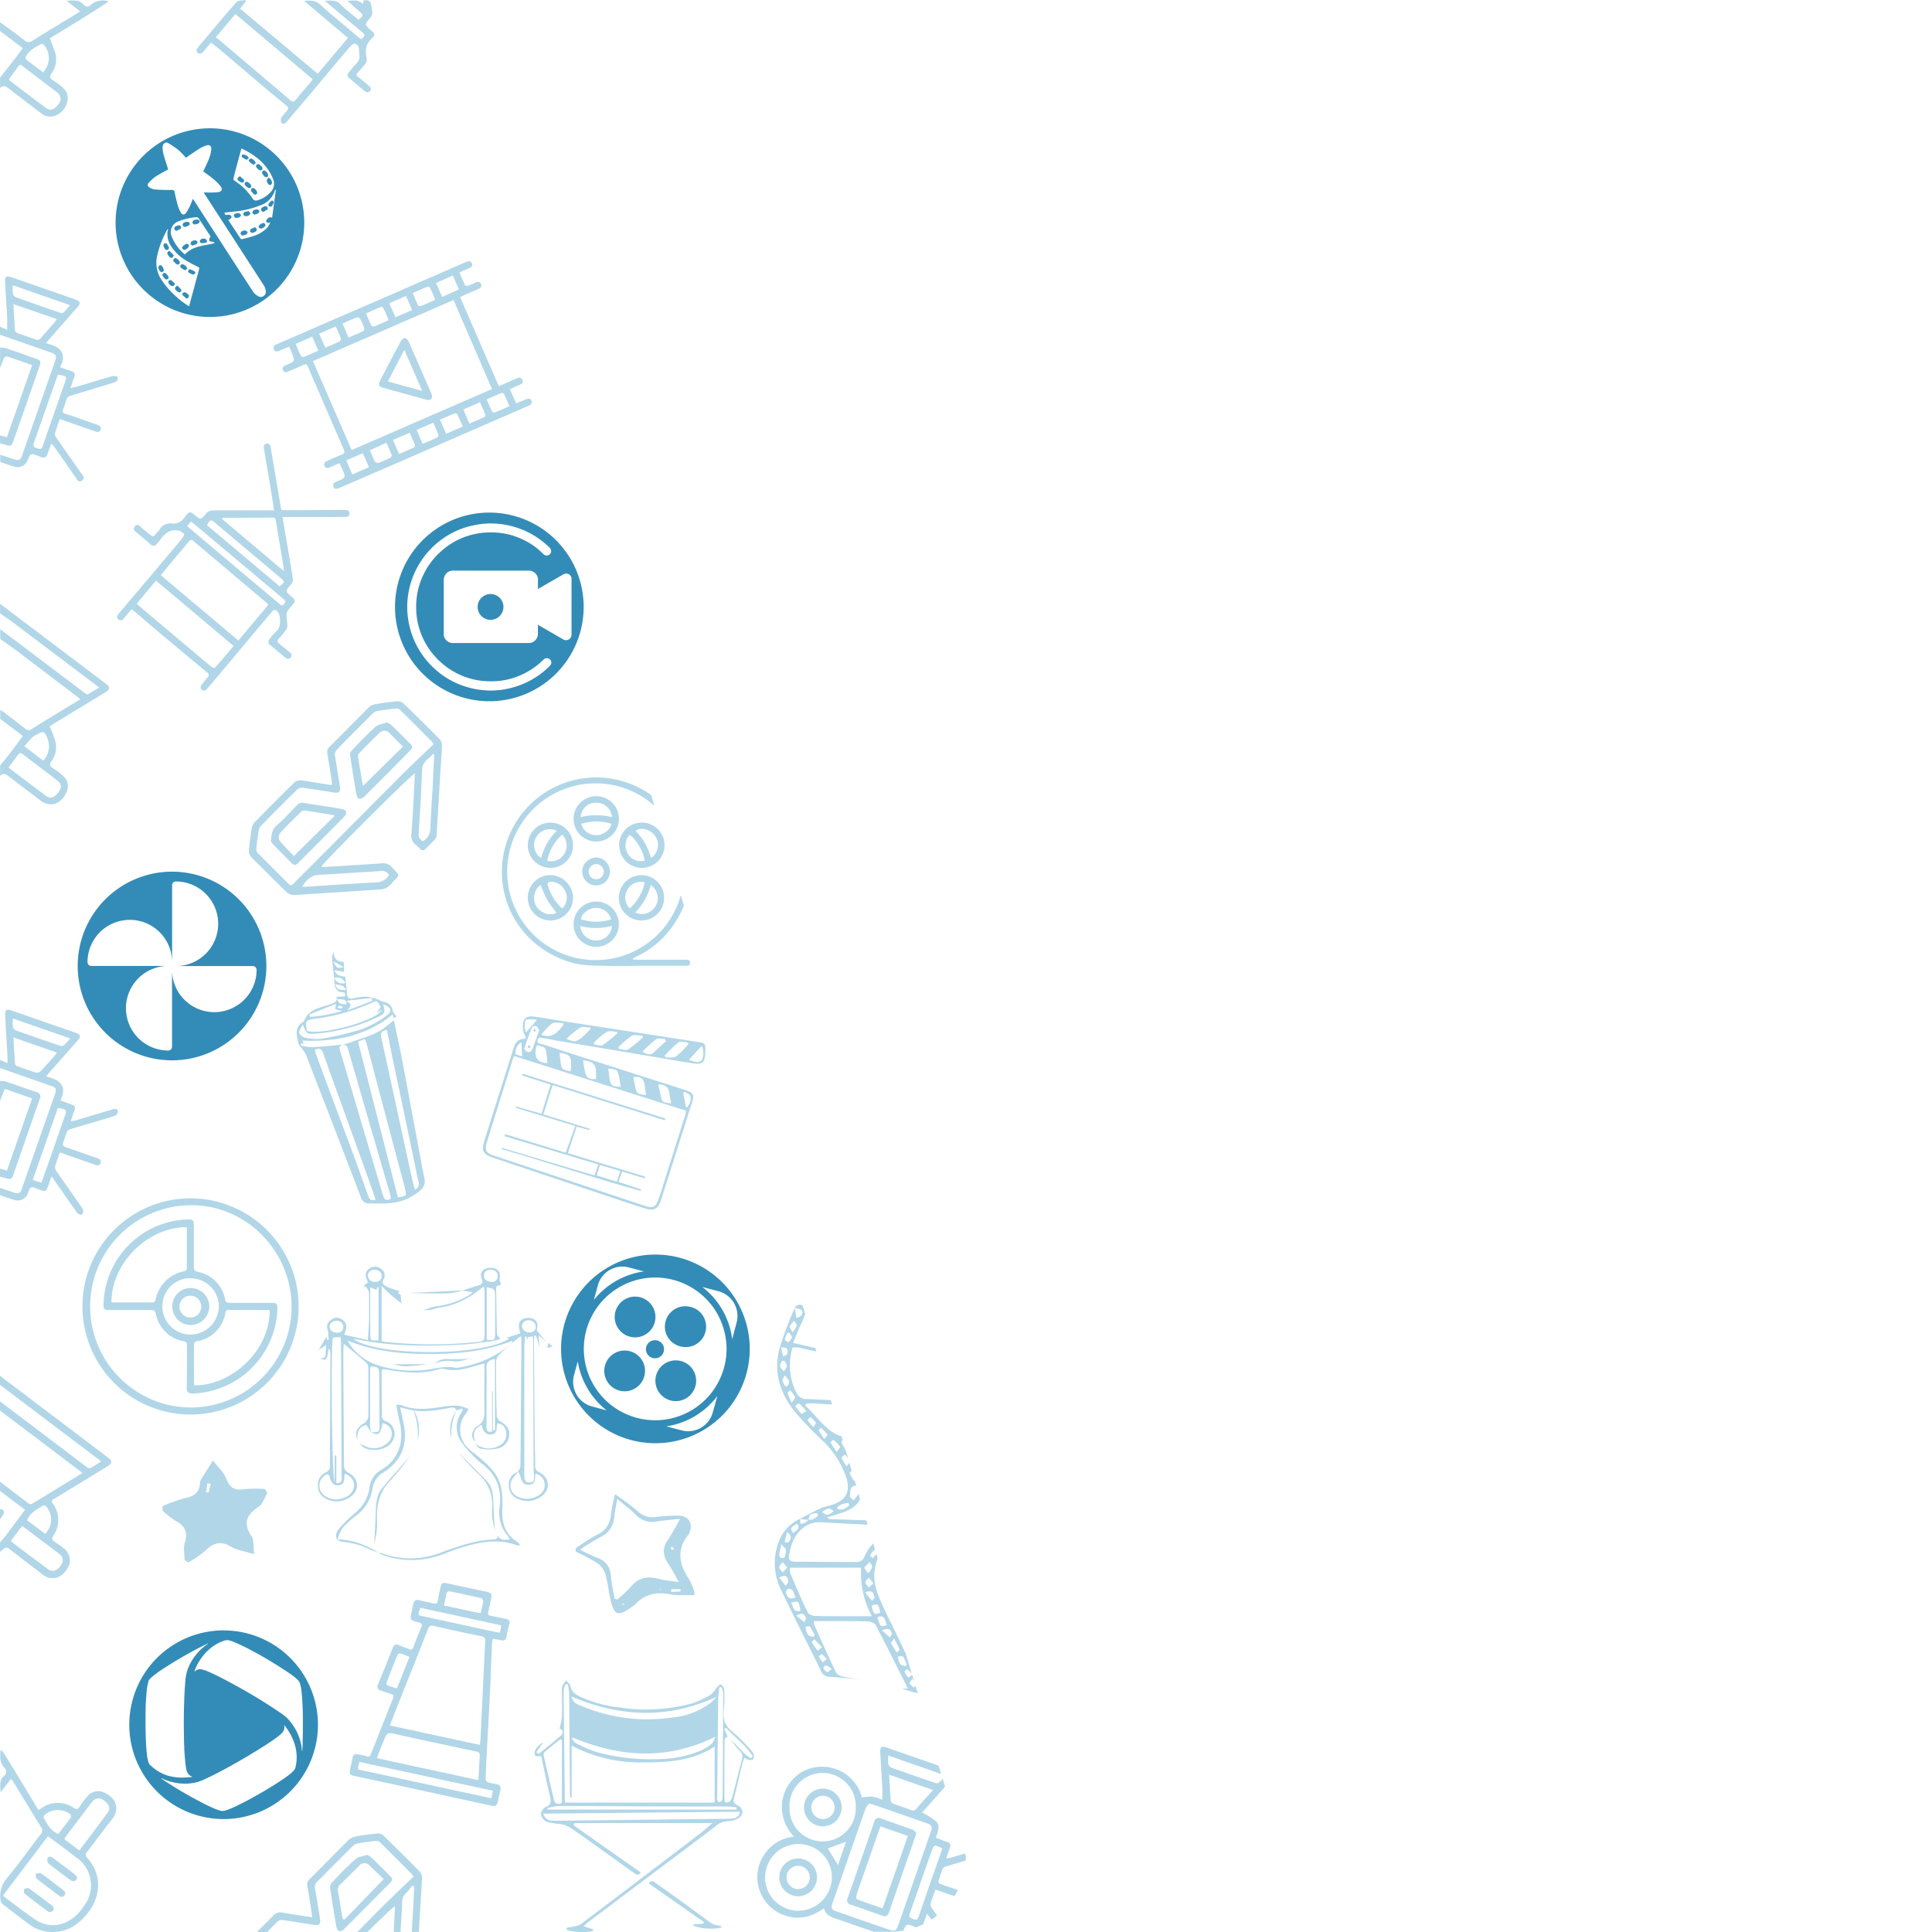 <svg id="Movie_Image" data-name="Movie &amp; Image" xmlns="http://www.w3.org/2000/svg" viewBox="0 0 512 512">
  <defs>
    <style>
      .cls-1 {
        fill: transparent;
      }

      .cls-2 {
        fill: #b1d6e8;
      }

      .cls-3 {
        fill: #338cb7;
      }
    </style>
  </defs>
  <rect id="BG" class="cls-1" width="512" height="512"/>
  <g id="Items">
    <g>
      <path class="cls-2" d="M88.05,207.91c-.25-1.64-.48-3.2-.73-4.75-.18-1.16-.38-2.31-.57-3.47a1.82,1.82,0,0,1,.59-1.78c3.48-3.44,6.88-6.95,10.35-10.39a3.36,3.36,0,0,1,1.7-.88c2-.35,3.92-.63,5.9-.8a2.37,2.37,0,0,1,1.66.6q4.88,4.69,9.61,9.51a2.54,2.54,0,0,1,.57,1.7c-.14,3.22-.39,6.44-.59,9.66-.28,4.71-.54,9.42-.85,14.13a1.79,1.79,0,0,1-.43,1c-.76.84-1.59,1.63-2.38,2.44-.54.55-1.07.64-1.63,0a14.53,14.53,0,0,0-1.09-1,3.13,3.13,0,0,1-1.14-3c.43-5.12.64-10.27.91-15.4a3.15,3.15,0,0,0,0-.53c-.77.17-24.18,23.51-24.74,24.68a2.65,2.65,0,0,0,.68.14c5.17-.32,10.33-.61,15.5-1A3,3,0,0,1,104,230c1.92,2.06,2.08,1.72.14,3.69a8,8,0,0,1-1.18,1.22,3.88,3.88,0,0,1-1.77.77c-6.69.47-13.38.88-20.08,1.3a29.74,29.74,0,0,1-3.39.18,3,3,0,0,1-1.76-.74c-2.57-2.46-5.06-5-7.57-7.49a22.82,22.82,0,0,1-2-2.06,2.24,2.24,0,0,1-.43-1.5c.17-1.91.43-3.81.72-5.7a3.09,3.09,0,0,1,.66-1.61c3.57-3.66,7.17-7.29,10.83-10.85a2.69,2.69,0,0,1,1.95-.36c2.43.32,4.83.75,7.25,1.14A3.8,3.8,0,0,0,88.05,207.91Zm26.83-10.68-.21-.36a1.43,1.43,0,0,0-.15-.27c-2.86-2.87-5.71-5.74-8.6-8.58a1.51,1.51,0,0,0-1.06-.26c-1.58.18-3.17.4-4.74.64a2.13,2.13,0,0,0-1.13.48q-5,4.91-9.83,9.91a1.79,1.79,0,0,0-.4,1.3c.4,2.77.88,5.55,1.31,8.32.21,1.45-.2,1.84-1.63,1.61-2.74-.43-5.47-.89-8.22-1.26a2.07,2.07,0,0,0-1.47.47q-4.75,4.67-9.41,9.43a2.56,2.56,0,0,0-.75,1.23c-.28,1.67-.49,3.37-.66,5.07a1.58,1.58,0,0,0,.39,1.11c2.69,2.73,5.43,5.42,8.13,8.14.48.49.82.51,1.3,0,1.48-1.53,3-3,4.51-4.53l23.37-23.48C108.66,203.15,111.79,200.21,114.88,197.23Zm.19,2.73-.33-.18c-1,1.34-2.82,2-2.89,4.17-.19,5.64-.54,11.28-.9,16.92a2,2,0,0,0,1.12,2.07,4,4,0,0,0,2-3.31c.1-3.84.4-7.66.61-11.49Q114.86,204.06,115.07,200Zm-11.95,32a2.07,2.07,0,0,0-2.35-1.12c-5.7.38-11.41.71-17.11,1.06A5.68,5.68,0,0,0,80.15,235c.29,0,.57,0,.85,0,6.19-.39,12.4-.85,18.6-1.14a4.05,4.05,0,0,0,3.52-2Z"/>
      <path class="cls-2" d="M71.78,222.87c.17-1.65.27-3,1.54-4.12,1.92-1.68,3.65-3.57,5.43-5.4a1.81,1.81,0,0,1,1.81-.55c3.36.56,6.73,1,10.09,1.6.4.07,1,.36,1.07.66a1.59,1.59,0,0,1-.4,1.28c-4.08,4.15-8.2,8.25-12.3,12.38a1.07,1.07,0,0,1-1.74,0c-1.67-1.69-3.36-3.37-5-5.07A3.25,3.25,0,0,1,71.78,222.87Zm16.91-6.68a1.53,1.53,0,0,0-.4-.21c-2.52-.4-5-.81-7.57-1.18a1.14,1.14,0,0,0-.85.26c-1.91,1.86-3.83,3.7-5.62,5.67a2,2,0,0,0-.24,1.92c1.19,1.52,2.6,2.86,3.87,4.21Z"/>
      <path class="cls-2" d="M102.52,191.46a5.07,5.07,0,0,1,1.07.57q2.67,2.59,5.29,5.24c.62.62.28,1.14-.21,1.64l-5.76,5.83c-2.14,2.13-4.24,4.29-6.41,6.39a1.83,1.83,0,0,1-1.34.55c-.31-.06-.63-.72-.7-1.15q-.9-5.19-1.68-10.4a1.66,1.66,0,0,1,.4-1.21c2.06-2.15,4.1-4.33,6.32-6.31C100.28,191.93,101.54,191.82,102.52,191.46Zm4.19,6.47a.34.34,0,0,0,0-.14q-1.75-1.78-3.52-3.56a1.76,1.76,0,0,0-2.49-.11l-.06,0q-2.7,2.64-5.33,5.36a1.37,1.37,0,0,0-.43,1c.39,2.6.85,5.18,1.3,7.76,0,0,.11.07.05,0Z"/>
    </g>
    <path class="cls-2" d="M0,160l17.63,13.32,10.59,8c.91.69.89,1.4-.08,2l-14.61,8.9-.36.25c.54,1.43,1.15,2.73,1.53,4.1a6.22,6.22,0,0,1-1.07,5.15c-.54.83-.57,1.3.38,1.85a14.61,14.61,0,0,1,2.7,2.06,3.54,3.54,0,0,1,1,4.1c-1.25,3.09-4.15,4.65-7.18,2.28-2.7-2.12-5.49-4.13-8.18-6.26-.82-.64-1.5-1-2.32-.1v-2.77c.73-.91,1.48-1.79,2.19-2.71,1.28-1.68,2.54-3.37,3.84-5.12l-6-4.55v-2.35q.38.19.72.42c2,1.5,3.93,3,5.86,4.49a1.29,1.29,0,0,0,1.76.14c2.51-1.6,5.08-3.13,7.62-4.69l5.25-3.2c-.33-.28-.53-.47-.75-.64l-15.8-12c-1.52-1.14-3.1-2.21-4.65-3.32v-2.56c1.5,1.12,3,2.23,4.52,3.36l17.93,13.55c.21.15.57.38.72.3,1-.54,2-1.15,3-1.78l-.5-.44L3.41,164.93c-1.1-.82-2.26-1.56-3.38-2.35ZM2.26,203.4l2.61,2c2.41,1.82,4.8,3.66,7.23,5.45,1.16.87,2.23.6,3.27-.72s1-2.4-.08-3.2c-3.11-2.41-6.27-4.76-9.39-7.15-.45-.35-.74-.26-1.05.16C4,201,3.2,202.14,2.26,203.4Zm9.21-1.85a5.49,5.49,0,0,0,1.09-5.88c-.74-1.94-1.12-2-2.84-1a6.45,6.45,0,0,0-1.17.73c-.72.74-1.38,1.54-2.11,2.37l5,3.8Z"/>
    <path class="cls-2" d="M0,5.87C2.16,7.45,4.32,9,6.43,10.64a1.56,1.56,0,0,0,2.13.17c4-2.49,8-4.91,12-7.35A8,8,0,0,0,21.2,3L17.67.22C19.45.08,21-.12,22.24,1.28a1.15,1.15,0,0,0,1.84,0A4.91,4.91,0,0,1,28.8.38C23.67,3.86,18.3,7,13.21,10.16c.54,1.47,1.14,2.81,1.52,4.21a6.21,6.21,0,0,1-1.07,5.05c-.52.82-.6,1.3.38,1.85a16.63,16.63,0,0,1,2.7,2.06,3.46,3.46,0,0,1,1.17,3.07,5,5,0,0,1-2.85,4.07A3.73,3.73,0,0,1,10.88,30C8,27.79,5.16,25.67,2.34,23.47c-.81-.63-1.49-1-2.32-.11V20.59l4.43-5.68c.53-.68,1-1.39,1.6-2.15L0,8.22ZM2.35,21a1.59,1.59,0,0,0,.21.34c3.22,2.44,6.42,4.91,9.68,7.3,1.12.83,2.26.39,3.3-1.07a2.05,2.05,0,0,0-.32-3c-.85-.69-1.74-1.33-2.62-2L6.07,17.58c-.34-.26-.71-.69-1.15-.09C4.07,18.66,3.2,19.82,2.35,21Zm9-1.81a5.34,5.34,0,0,0,.29-7.29c-.16-.17-.55-.33-.7-.25C9.39,12.48,7.75,13.3,6.85,15a.82.82,0,0,0,.09.78C8.41,16.93,9.91,18,11.38,19.15Z"/>
    <g>
      <path class="cls-2" d="M0,86.59l1.89.78c0-1.23.05-2.27,0-3.31-.17-3.12-.4-6.23-.55-9.35-.08-1.44.36-1.71,1.7-1.24l16.78,5.84c1.55.55,1.68,1,.61,2.2q-3.79,4.32-7.6,8.62c-.18.2-.33.42-.66.84,3.54.81,5.75,2.4,3.76,6.35,1.07.38,2,.72,2.91,1s1.19.8.82,1.71-.61,1.73-1,2.82c.68-.15,1.18-.23,1.67-.37,3.09-.91,6.18-1.86,9.28-2.75a2.34,2.34,0,0,1,1.31,0,.86.86,0,0,1,.33.79,1.4,1.4,0,0,1-.77.76c-1.75.58-3.52,1.09-5.28,1.62-2.18.66-4.35,1.32-6.53,2A1.44,1.44,0,0,0,17.57,106a23,23,0,0,1-.83,2.42c-.28.67-.17,1,.58,1.23,2.78.9,5.5,1.9,8.25,2.85.68.23,1.38.51,1.07,1.38s-1.07.57-1.72.34l-9.07-3.18c-.46,1.33-.94,2.57-1.29,3.86a1.7,1.7,0,0,0,.4,1.15c2.15,3.11,4.36,6.2,6.52,9.32.41.59,1.25,1.33.26,2s-1.36-.36-1.79-1l-5.6-8c-.17-.24-.38-.46-.73-.88-.38,1.05-.72,1.89-1,2.75s-.82,1.28-1.76.88a1.88,1.88,0,0,0-.3-.12c-.78-.24-1.64-.8-2.3-.61-.5.14-.73,1.23-1.09,1.89A2.85,2.85,0,0,1,4,123.74c-1.33-.38-2.62-.87-3.93-1.31v-1.92l3.63,1.19c1.3.42,1.7.25,2.16-1q2.29-6.52,4.57-13.06,2.08-6,4.18-11.95c.42-1.24.25-1.77-.78-2.14Q6.92,91.1,0,88.72Zm3.55-6c.15,2.5.27,4.8.44,7.08,0,.22.38.49.64.59,1.6.59,3.22,1.12,4.82,1.7a1.07,1.07,0,0,0,1.37-.39c1.15-1.35,2.35-2.65,3.54-4a11.37,11.37,0,0,0,.71-1Zm11.8,18.71c-.12.32-.23.58-.33.86-2,5.69-4,11.4-6,17.09-.3.85-.22,1.25.71,1.53s1.28.38,1.64-.68c1.84-5.45,3.78-10.87,5.67-16.3C17.8,99.71,17.75,99.65,15.37,99.29Zm3.19-18.43L3.4,75.58a12.64,12.64,0,0,0,0,2.17,1.43,1.43,0,0,0,.72,1c3.92,1.41,7.85,2.77,11.77,4.12a1.06,1.06,0,0,0,.88,0c.58-.53,1.08-1.17,1.75-1.92Z"/>
      <path class="cls-2" d="M0,115.39l1.83.49c2.23-6.36,4.44-12.67,6.69-19.12L3.17,94.89c-1.92-.67-1.92-.67-2.58,1.21-.16.46-.38.9-.57,1.36V92.12a6.78,6.78,0,0,1,1.44.12c2.73.92,5.44,1.89,8.15,2.84,1.14.41,1.28.76.87,1.94q-3.4,9.81-6.85,19.61c-.58,1.66-.72,1.72-2.38,1.18-.4-.13-.82-.2-1.23-.3Z"/>
    </g>
    <g>
      <path class="cls-2" d="M0,280.92l2,.8c0-.61,0-1,0-1.42-.21-3.72-.44-7.43-.62-11.15-.08-1.59.3-1.83,1.81-1.31l16.78,5.83c1.42.5,1.55,1,.59,2.09l-7.82,8.85c-.13.15-.23.33-.48.69,3.46.81,5.72,2.38,3.72,6.34l2.79,1c1.15.42,1.28.68.89,1.81-.29.83-.57,1.67-.92,2.71.58-.11,1-.16,1.43-.28q4.7-1.38,9.38-2.8c.13,0,.26-.1.4-.13.61-.13,1.27-.08,1.31.64a1.44,1.44,0,0,1-.81,1.1c-1.77.61-3.59,1.1-5.39,1.64-2.17.64-4.35,1.28-6.52,1.95-.27.09-.64.29-.72.53-.43,1.05-.79,2.13-1.13,3.2-.17.58.19.78.7,1,2.79.94,5.55,1.95,8.35,2.9.7.23,1.21.59.91,1.36s-.92.59-1.53.37l-9.25-3.23c-.45,1.3-.95,2.51-1.28,3.77a2,2,0,0,0,.46,1.34c2.2,3.17,4.45,6.32,6.63,9.5a1.88,1.88,0,0,1,.33,1.42c-.24.72-1.16.57-1.75-.28q-2.86-4.08-5.73-8.2c-.21-.31-.44-.62-.87-1.22l-.91,2.57c-.53,1.48-.67,1.55-2.16,1l-.21-.07c-.71-.21-1.54-.75-2.1-.55s-.7,1.17-1,1.81A2.85,2.85,0,0,1,3.84,318c-1.3-.36-2.56-.85-3.83-1.28v-1.92L3.54,316c1.46.48,1.8.33,2.3-1.11q2.88-8.22,5.76-16.47c1-2.85,2-5.69,3-8.54.4-1.17.21-1.67-.8-2Q6.89,285.43,0,283.05Zm3.55-6c.15,2.5.27,4.76.44,7,0,.22.34.52.59.62,1.63.6,3.26,1.21,4.92,1.7a1.49,1.49,0,0,0,1.25-.35c1.25-1.3,2.44-2.68,3.63-4,.21-.26.4-.54.7-.94ZM15.34,293.6,8.68,312.67l2.27.77c.19-.5.34-.86.47-1.22q2.82-8,5.63-16.08c.74-2.09.7-2.13-1.71-2.54Zm3.22-18.42L3.41,269.91a15.72,15.72,0,0,0,0,2.21,1.27,1.27,0,0,0,.66.89Q10,275.15,16,277.16a1.13,1.13,0,0,0,.93-.15,23.07,23.07,0,0,0,1.66-1.82Z"/>
      <path class="cls-2" d="M0,309.71l1.84.5c2.22-6.37,4.43-12.67,6.68-19.12l-7.23-2.52L0,291.79v-5.33a5.68,5.68,0,0,1,1.44.12c2.76.93,5.5,1.92,8.26,2.86a1.17,1.17,0,0,1,.85,1.72L3.5,311.37c-.39,1.13-.71,1.25-1.84.9C1.12,312.1.58,312,0,311.84Z"/>
    </g>
    <path class="cls-2" d="M34.9,161.45c-.7.81-1.36,1.54-2,2.32-.43.56-.95.85-1.53.39s-.35-1,.1-1.55q6.57-7.74,13.1-15.51c1.28-1.51,2.56-3,3.8-4.58.24-.3.54-.94.42-1.05a7.07,7.07,0,0,0-1.43-.94s-.14.06-.21.05c-2.26-.34-3.63.92-4.78,2.61a8.27,8.27,0,0,1-.9,1.06,1,1,0,0,1-1.57,0c-1.28-1.11-2.59-2.21-3.89-3.3-.48-.41-.83-.86-.31-1.44s.94-.44,1.46,0c.83.77,1.73,1.46,2.59,2.2.51.42,1,.56,1.44-.06s.84-.88,1.15-1.39a3.2,3.2,0,0,1,3.24-1.52c1.89.21,2.83-.88,3.76-2.18.72-1,1.18-1,2.15-.18,1.65,1.42,1.67,1.44,3.08-.22a2.4,2.4,0,0,1,2-.91c4.91,0,9.82,0,14.72,0h1.34c-.22-1.39-.4-2.64-.6-3.88-.69-4.16-1.36-8.32-2.08-12.47-.12-.68,0-1.18.67-1.33s1,.31,1.12,1q.92,5.5,1.85,11c.27,1.64.58,3.28.82,4.93.09.59.3.71.9.7,5.39,0,10.79-.06,16.18-.07.64,0,1.15.24,1.11,1s-.56.88-1.21.88q-7.51,0-15,0h-1.5c.34,2.1.64,4.05,1,6,.58,3.5,1.22,7,1.74,10.49A2.21,2.21,0,0,1,77,155c-1.4,1.67-1.42,1.66.18,3.05,1.22,1.07,1.23,1.14.24,2.37a16.67,16.67,0,0,0-1.08,1.31,2.39,2.39,0,0,0-.43,1.21c0,.95.23,1.9.26,2.85a1.88,1.88,0,0,1-.38,1.14,18.84,18.84,0,0,1-1.89,2.29c-.63.63-.38,1,.18,1.45.85.67,1.7,1.37,2.56,2.07.49.41.93.91.38,1.52s-1.07.32-1.59-.12q-1.89-1.62-3.84-3.2a1,1,0,0,1-.16-1.55,10.32,10.32,0,0,1,1.42-1.71c1.53-1.23,1.51-2.84,1.23-4.51a2.46,2.46,0,0,0-.62-1.17c-.45-.49-.9-.51-1.39.09Q65.42,170,58.74,178c-1.23,1.46-2.48,2.91-3.71,4.38-.42.52-1,.88-1.54.41s-.32-1.07.13-1.57.93-1.16,1.41-1.73a.76.76,0,0,0-.11-1.25q-7.23-6-14.44-12.07c-1.55-1.3-3.06-2.63-4.6-3.93C35.59,162,35.28,161.74,34.9,161.45Zm36.22-1.19a3.31,3.31,0,0,0-.35-.41L51.23,143.36c-.52-.44-.8-.35-1.2.15-1.37,1.67-2.79,3.3-4.19,5-1.06,1.27-2.11,2.56-3.23,3.92l20.56,17.31Zm-9.2,10.94L41.34,153.86,36.22,160l.64.59L47,169.13c3,2.52,6,5.05,9,7.55.26.21.92.38,1,.25,1.64-1.85,3.22-3.75,4.89-5.73Zm-2.9-34-.15.36L75.2,151.32a5.72,5.72,0,0,0,0-.72c-.7-4.23-1.42-8.46-2.1-12.7-.12-.78-.62-.73-1.15-.73l-11.4.06Zm-9.4,2.19c.24.23.42.43.64.61l13.92,11.74,9.94,8.36c.42.36.75.48,1.13,0s.54-.84,0-1.25a10.55,10.55,0,0,1-.81-.69L56.8,143.35l-6.13-5.14a6.57,6.57,0,0,0-.52.5C50,138.93,49.81,139.15,49.62,139.42Zm24.49,16c1.43-1.22,1.43-1.23.14-2.32L57.13,138.66c-1.28-1.08-1.42-1.07-2.28.52Z"/>
    <path class="cls-2" d="M130.59,434.29c-.09.56-.19.94-.21,1.33-.17,4-.3,8.08-.5,12.13-.31,6.38-.66,12.75-1,19.13-.07,1.56-.16,3.12-.17,4.68a1.05,1.05,0,0,0,.6.77,19.72,19.72,0,0,0,2.28.5,1.17,1.17,0,0,1,1,1.62c-.22.91-.41,1.87-.62,2.8-.28,1.3-.64,1.53-1.92,1.24l-15.36-3.35q-10.39-2.26-20.78-4.5c-1.17-.25-1.36-.52-1.13-1.69s.45-2.08.66-3.12a1,1,0,0,1,1.31-.92,21.4,21.4,0,0,1,2.5.54c.55.16.77,0,1-.49,2-5,3.93-10,5.93-14.94.25-.64.06-.9-.53-1.09-.91-.28-1.81-.6-2.71-.91a1.09,1.09,0,0,1-.75-1.66q2-4.83,3.89-9.67c.32-.81.76-1.11,1.62-.72s1.85.73,2.77,1.1c.54.23.85.09,1.06-.47q1-2.75,2.14-5.45c.3-.74.06-1-.64-1.18-2.47-.64-2.46-.67-1.87-3.14.13-.59.21-1.19.36-1.77.2-.8.6-1.22,1.54-1,1.26.35,2.56.55,3.84.88.69.17,1-.05,1.11-.7.22-1.19.48-2.35.72-3.54s.6-1.34,1.6-1.13l10.6,2.26c1.27.28,1.48.64,1.19,1.95-.24,1.15-.45,2.3-.74,3.42-.18.68.06.87.68,1,1.33.24,2.64.56,4,.84a1,1,0,0,1,.89,1.47,30.53,30.53,0,0,0-.7,3.12c-.16,1.05-.71,1.28-1.65,1C132,434.52,131.33,434.44,130.59,434.29Zm-3.4,28.13c.06-.64.13-1.13.15-1.62.42-8.63.81-17.25,1.24-25.88,0-.76-.12-1.12-1-1.29q-6.31-1.29-12.59-2.73c-.88-.2-1.23,0-1.57.82-2.67,6.81-5.39,13.6-8.11,20.4-.66,1.67-1.3,3.35-2,5.15Zm-.4,9.34c.12-2.23.2-4.28.35-6.33.06-.78-.16-1.1-1-1.28-7.1-1.49-14.17-3-21.26-4.58-2.28-.5-2.28-.5-3.18,1.7-.47,1.19-1,2.37-1.43,3.56-.12.32-.2.64-.34,1.11Zm-31.94-2.84,35.36,7.64c.15-.74.27-1.31.41-2l-35.36-7.63c-.14.5-.23.8-.3,1.11S94.9,468.52,94.85,468.92Zm16.54-42.84c-.68,1.8-.66,1.95.36,2.17q9.82,2.14,19.67,4.26c.33.07.68.09,1.09.15.12-.69.23-1.26.35-1.92Zm16,1.47c.26-1.18.52-2.21.68-3.26a.91.91,0,0,0-.44-.74c-2.84-.65-5.68-1.27-8.53-1.84a.8.8,0,0,0-.7.35c-.28,1.09-.48,2.2-.73,3.42Zm-18.89,11.53c-.9-.35-1.61-.69-2.35-.9a.93.93,0,0,0-.79.34c-1,2.4-1.91,4.81-2.86,7.22-.19.49-.09.8.46,1s1.4.46,2.22.73l3.33-8.35Z"/>
    <path class="cls-2" d="M55.94,11.29c-.73.85-1.37,1.55-1.95,2.31-.43.55-.94.85-1.53.42s-.38-1,.07-1.54c3.37-4,6.67-8,10.12-11.91C63.09.07,64.22.18,65,0l.16.3-1.51,2L84.21,19.56l8-9.52L80.59.24c1.74-.17,3-.14,4.3,1C88.19,4.23,91.65,7,95,9.88c.38.32.72.73,1.22.11s.45-.91-.14-1.4c-3-2.49-6-5-9-7.55-.26-.21-.51-.45-1-.84,1.66-.05,3-.27,4.18,1,1.45,1.49,3.18,2.72,4.77,4.06,1.37-1.17,1.38-1.24.1-2.33L92.07.2c1.57,0,2.94-.42,4.09.91.09-.42.13-.64.2-1a3.82,3.82,0,0,1,1.12,0,1.16,1.16,0,0,1,.75.64,11.87,11.87,0,0,1,.43,2.72A2.46,2.46,0,0,1,98,4.89c-1.37,1.63-1.39,1.61.16,3,1.28,1.1,1.42,1.33.17,2.51-1.53,1.43-1.52,3.07-1.2,4.83a2.08,2.08,0,0,1-.51,1.93c-.6.66-1.12,1.38-1.74,2s-.41.89.11,1.3c.92.72,1.82,1.47,2.71,2.22.47.39.86.88.36,1.45S97,24.47,96.46,24q-1.93-1.66-3.9-3.29a.91.91,0,0,1-.15-1.46,29.72,29.72,0,0,1,2-2.38,2.56,2.56,0,0,0,.82-2.46c-.17-1.1.18-2.54-1.23-2.81-.54-.1-1.38.94-1.94,1.59-2.58,3-5.1,6.08-7.65,9.12q-3.63,4.31-7.27,8.6c-.39.46-.78.92-1.16,1.39s-1,.73-1.44.21a1.61,1.61,0,0,1,.08-1.38A10,10,0,0,1,76,29.42c.49-.55.44-1-.16-1.49q-5-4.09-9.87-8.26c-2.6-2.19-5.18-4.41-7.78-6.61C57.48,12.47,56.75,11.92,55.94,11.29ZM57.17,9.9a7,7,0,0,1,.68.47L63.31,15,77,26.59c.57.48.91.43,1.37-.15,1.32-1.62,2.71-3.2,4.06-4.8a5,5,0,0,0,.41-.67L62.38,3.71Z"/>
    <g>
      <path class="cls-2" d="M90,122.75c-1,.4-1.81.73-2.64,1.12-.58.28-1.09.21-1.35-.35s0-1.09.63-1.35c1.3-.56,2.59-1.16,3.91-1.68.72-.29.88-.65.56-1.38q-4.8-11-9.54-22c-.28-.64-.61-.65-1.16-.4q-1.89.87-3.81,1.65c-.57.24-1.28.58-1.63-.28s.32-1.09.93-1.35c2.35-1,2.35-1,1.34-3.42l-.63-1.46c-.87.37-1.68.7-2.49,1.07-.6.26-1.22.42-1.54-.31s.12-1.11.76-1.38q5.63-2.43,11.23-4.88l17.38-7.53,21.55-9.39c.6-.26,1.23-.38,1.55.35s-.23,1.07-.83,1.33l-2.48,1.1c.49,1.15,1,2.29,1.49,3.39.07.15.56.21.79.14.67-.25,1.32-.53,2-.84s1.15-.27,1.45.37-.14,1.07-.7,1.33c-1.11.48-2.23.94-3.33,1.42-.48.22-1,.46-1.5.73l10.25,23.6,4-1.75c.16-.07.33-.13.49-.21.68-.34,1.43-.6,1.77.34s-.47,1.12-1.1,1.38l-2.23,1,1.66,3.8,2.43-1c.61-.25,1.28-.54,1.63.29s-.4,1.17-1,1.44c-2.74,1.2-5.51,2.39-8.27,3.59l-29,12.62c-4.2,1.82-8.41,3.62-12.6,5.44-.64.28-1.28.48-1.6-.32s.28-1.12.92-1.39c2.41-1,2.41-1,1.35-3.44C90.43,123.71,90.23,123.3,90,122.75Zm30.19-43.24L82.94,95.69l10.25,23.58,37.2-16.17Zm4.22,32.74c1.43-.62,2.73-1.16,4-1.76a.63.63,0,0,0,.23-.57c-.43-1.07-.91-2.14-1.42-3.32l-4.41,1.92C123.32,109.78,123.83,110.94,124.38,112.25Zm-7.81-1,1.63,3.71,4.42-1.92c-.52-1.19-1-2.26-1.47-3.3a.71.71,0,0,0-.67-.19C119.2,110.05,117.94,110.63,116.57,111.23ZM89,86.51l-4.43,1.92c.58,1.32,1.11,2.49,1.65,3.71,1.34-.58,2.56-1.06,3.72-1.63a1,1,0,0,0,.4-.84C89.94,88.66,89.47,87.67,89,86.51Zm14-1.67c-.48-1.13-.87-2.12-1.34-3.07-.1-.21-.51-.51-.66-.45-1.33.54-2.64,1.14-4,1.75.5,1.15.9,2.17,1.38,3.15a.81.81,0,0,0,.72.32c1.29-.51,2.54-1.1,3.91-1.7Zm.16-4.48,1.66,3.71,4.39-1.9-1.61-3.73ZM135,107.64c-.5-1.16-.95-2.23-1.45-3.27a.74.74,0,0,0-.67-.21c-1.28.51-2.53,1.07-3.91,1.67.49,1.14.91,2.18,1.41,3.19a.8.8,0,0,0,.73.29C132.4,108.8,133.65,108.23,135,107.64Zm-25.63-30c.48,1.13.89,2.18,1.37,3.19a.85.85,0,0,0,.73.29c1.28-.5,2.53-1.07,3.9-1.67-.5-1.16-.94-2.24-1.44-3.28a.7.7,0,0,0-.68-.18C112,76.5,110.73,77.06,109.38,77.65Zm-5.22,38.95c.56,1.31,1.07,2.47,1.61,3.73,1.36-.59,2.63-1.11,3.88-1.7.18-.09.42-.48.36-.62-.44-1.11-.94-2.18-1.45-3.32ZM98,119.32c.49,1.12.88,2.11,1.36,3a1,1,0,0,0,.88.37,31.17,31.17,0,0,0,3.2-1.38c.2-.1.43-.54.36-.71-.41-1.07-.9-2.12-1.39-3.25ZM117.18,78.7l4.42-2L120,73,115.56,75ZM112,117.64c1.39-.6,2.63-1.1,3.85-1.69a.89.89,0,0,0,.32-.81c-.38-1-.85-2-1.34-3.13l-4.42,1.92ZM82.74,89.21l-4.39,1.92c.49,1.16.91,2.2,1.4,3.21a.79.79,0,0,0,.74.26c1.28-.51,2.52-1.08,3.87-1.68Zm10.63,36.53,4.41-1.92-1.62-3.72L91.76,122Zm-1-36.28c1.4-.6,2.67-1.12,3.91-1.71a.93.93,0,0,0,.22-.83,15.82,15.82,0,0,0-1.06-2.43,1,1,0,0,0-.86-.37c-1.25.47-2.47,1-3.81,1.62Z"/>
      <path class="cls-2" d="M113.39,106c-.57-.14-1.3-.31-2-.51l-9.86-2.73c-1.15-.33-1.37-.79-.8-1.89,1.81-3.5,3.63-7,5.5-10.47a1.53,1.53,0,0,1,1.07-.79c.34,0,.82.5,1,.89q3,6.87,6,13.78C114.74,105.33,114.45,106,113.39,106ZM107.15,92.7l-4.36,8.39,9.09,2.5Z"/>
    </g>
    <path class="cls-2" d="M97.28,491.56a4.65,4.65,0,0,1,1,.57q2.67,2.6,5.3,5.24c.61.62.26,1.15-.24,1.65q-3.69,3.69-7.36,7.41c-1.6,1.61-3.19,3.24-4.82,4.82a1.69,1.69,0,0,1-1.26.52,1.6,1.6,0,0,1-.75-1.12c-.61-3.47-1.16-6.94-1.68-10.42a1.8,1.8,0,0,1,.46-1.29c2-2.13,4.06-4.29,6.26-6.24C95,492,96.28,491.91,97.28,491.56Zm4.41,6.42c-1.31-1.25-2.52-2.39-3.71-3.56a1.8,1.8,0,0,0-2.78,0c-1.69,1.68-3.35,3.38-5.06,5a1.73,1.73,0,0,0-.57,1.7c.32,1.75.58,3.51.86,5.26.12.71.26,1.42.4,2.13l.42.25Z"/>
    <g>
      <path class="cls-2" d="M2.88,471.46.15,475c-.06-1.67-.44-3.2.91-4.37a1.36,1.36,0,0,0,.08-2.19c-1.2-1.31-1.19-2.86-.95-4.78a10.5,10.5,0,0,1,.92,1.08Q5.57,472,10,479.37a2.44,2.44,0,0,0,.29.27,6.1,6.1,0,0,0,.58-.36,7.39,7.39,0,0,1,8.57-.23c.84.57,1.26.42,1.77-.41a17.49,17.49,0,0,1,2-2.64,3.59,3.59,0,0,1,4.08-1.08c3.12,1.18,4.81,4.15,2.39,7.22-2.22,2.82-4.35,5.69-6.53,8.53a1.12,1.12,0,0,0,0,1.72c3.67,4.05,3.92,9.84,0,14.73-2.45,3-5.38,4.91-9.33,4.88a10.27,10.27,0,0,1-6.15-2.08q-3.54-2.64-7-5.34c-.28-.21-.37-.66-.54-1,0,0,0-.07,0-.1a7.35,7.35,0,0,1,2-6.09c3-3.65,5.73-7.51,8.61-11.25a1.47,1.47,0,0,0,.12-2c-2.55-4.05-5-8.17-7.53-12.26A5.19,5.19,0,0,0,2.88,471.46ZM.75,502.39c3.09,2.27,5.94,4.58,9,6.56a8.13,8.13,0,0,0,8.06.31,11.53,11.53,0,0,0,4.38-4.08,8.94,8.94,0,0,0-1.73-12.76c-1.8-1.38-3.63-2.74-5.44-4.1-.75-.56-1.52-1.11-2.32-1.7Zm20.27-12c2.58-3.43,5.1-6.72,7.55-10.07.79-1.08.35-2.18-1.08-3.2a2.06,2.06,0,0,0-3,.29c-.73.91-1.41,1.86-2.12,2.8q-2.42,3.16-4.82,6.35c-.25.33-.72.71-.11,1.16,1.16.85,2.31,1.71,3.6,2.67Zm-5.55-4.35c1.12-1.47,2.23-2.89,3.28-4.35a.93.93,0,0,0-.13-.92,5.49,5.49,0,0,0-6.78.17c-.18.17-.37.61-.28.77,1,1.69,1.81,3.48,3.91,4.33Z"/>
      <path class="cls-2" d="M17.3,501.56c0,.93-.83,1.41-1.48.94q-3.13-2.28-6.17-4.71c-.24-.2-.11-.86-.16-1.28.49,0,1.1-.25,1.43,0,1.35.9,2.62,1.94,3.92,2.92.62.47,1.28.92,1.86,1.42A3.89,3.89,0,0,1,17.3,501.56Z"/>
      <path class="cls-2" d="M14.25,505.7a1,1,0,0,1-1.51.88q-3.13-2.28-6.17-4.71a1.24,1.24,0,0,1-.16-1.19,1.32,1.32,0,0,1,1.26-.24c2.11,1.49,4.16,3.08,6.22,4.65A1.8,1.8,0,0,1,14.25,505.7Z"/>
      <path class="cls-2" d="M20.49,497.63c-.19.29-.31.67-.54.77a1.31,1.31,0,0,1-1.06,0c-2.07-1.5-4.11-3-6.1-4.63a1.41,1.41,0,0,1-.19-1.3c.27-.56.87-.54,1.37-.16,2,1.5,4,3,5.94,4.5A4.14,4.14,0,0,1,20.49,497.63Z"/>
    </g>
    <g>
      <path class="cls-2" d="M79.15,346.21a28.65,28.65,0,1,1-28.22-28.64A28.71,28.71,0,0,1,79.15,346.21ZM50.51,373A26.76,26.76,0,0,0,77.28,346.4c0-14.79-11.91-26.95-26.42-27A26.78,26.78,0,1,0,50.51,373Z"/>
      <path class="cls-2" d="M49.54,362.14c0-1.85,0-3.7,0-5.55,0-.77-.25-1-1-1.18a9.07,9.07,0,0,1-7.24-7.25c-.19-.8-.52-1-1.28-1-3.66,0-7.33,0-11,0-1.46,0-1.64-.21-1.57-1.68a23,23,0,0,1,20-22.13c.81-.12,1.63-.14,2.44-.18,1.15-.06,1.48.25,1.48,1.4,0,3.7,0,7.4,0,11.1,0,.87.24,1.19,1.11,1.4a9.09,9.09,0,0,1,7.18,7.32c.16.72.48.87,1.15.87,3.66,0,7.32,0,11,0,1.5,0,1.75.25,1.71,1.73a23.2,23.2,0,0,1-20.34,22.13,20.92,20.92,0,0,1-2.23.17c-1.07,0-1.47-.43-1.47-1.5C49.53,365.9,49.54,364,49.54,362.14Zm1.92,5c10,.08,20.09-9.31,20-19.88a1,1,0,0,0-.29-.11c-3.55,0-7.11,0-10.67,0-.67,0-.68.43-.79.89a9.11,9.11,0,0,1-7.38,7.37c-.69.15-.92.43-.92,1.12,0,2.85,0,5.69,0,8.54Zm-1.92-41.93c-10.27-.06-20,9.43-20,19.85.06,0,.12.1.18.1,3.63,0,7.24,0,10.86,0,.22,0,.57-.38.63-.64a9.5,9.5,0,0,1,7.68-7.64c.25-.06.62-.43.62-.64,0-3.65,0-7.31,0-11Zm1,13.53a7.35,7.35,0,0,0-7.5,7.26,7.46,7.46,0,0,0,7.34,7.68A7.59,7.59,0,0,0,58,346.13a7.47,7.47,0,0,0-7.46-7.35Z"/>
      <path class="cls-2" d="M50.47,341.35a4.91,4.91,0,0,1,5,4.85v.06a5,5,0,0,1-4.81,4.89,4.91,4.91,0,0,1-5-4.84v-.05a4.82,4.82,0,0,1,4.72-4.91Zm0,7.82a2.9,2.9,0,1,0-.06,0h.06Z"/>
    </g>
    <g>
      <path class="cls-2" d="M28.74,386.36,14.92,375.9Q7.45,370.26,0,364.6V367l26.85,20.3c-1.08.67-2,1.28-3,1.79-.2.1-.65-.16-.91-.35L5.18,375.3,0,371.39v2.42l21.85,16.53c-2,1.25-3.89,2.41-5.76,3.55-2.46,1.51-4.93,3-7.37,4.5a1,1,0,0,1-1.31-.08L0,392.67v2.44l6.64,5h0L4.49,403c-1.4,1.84-2.71,3.74-4.21,5.49a3.57,3.57,0,0,1-.28.27v2.48a9.16,9.16,0,0,0,.87-.67,1.07,1.07,0,0,1,1.64-.06c2.47,1.9,4.91,3.83,7.42,5.68,1.24.91,2.32,2.18,4,2,2.28.27,4.57-2.73,4.58-4.45a3.89,3.89,0,0,0-1.3-3.14,25.72,25.72,0,0,0-2.72-2c-.76-.48-.85-.89-.35-1.62a7.28,7.28,0,0,0-.11-8.48c-.43-.59-.49-.83.23-1.26,4.81-2.88,9.58-5.82,14.36-8.74C29.73,387.8,29.76,387.13,28.74,386.36ZM11.43,399a.87.87,0,0,1,.79.18,5.34,5.34,0,0,1-.25,7.3l-4.8-3.6C8,400.81,9.79,400,11.43,399Zm4.16,12.67c1.27,1,1.38,2.09.38,3.4s-2.13,1.63-3.45.64c-3-2.24-6-4.51-9-6.77l-.65-.58,3-4,3.77,2.85C11.63,408.71,13.62,410.19,15.59,411.7Z"/>
      <path class="cls-2" d="M.77,400.09A1.15,1.15,0,0,0,0,400v2.59c.3-.41.61-.81.9-1.23A1.18,1.18,0,0,0,.77,400.09Z"/>
    </g>
    <g>
      <path class="cls-2" d="M148.28,458.11a20.3,20.3,0,0,0,.63-3.12c.1-2.23,0-4.46,0-6.68a4.22,4.22,0,0,1,.12-1.52,7.45,7.45,0,0,1,1-1.43c.39.44,1,.84,1.11,1.33.25,1.58,1.29,2.3,2.57,2.92a33.62,33.62,0,0,0,10.52,2.9,46.65,46.65,0,0,0,18.86-1,24.55,24.55,0,0,0,5.12-2.32c.74-.42,1.2-1.31,1.8-2,.28-.31.58-.6.88-.9.35.39,1,.75,1,1.18a22.56,22.56,0,0,1,.06,3.08c0,2-.52,4.21.18,5.93s2.65,2.87,4,4.29c1,1,1.93,1.94,2.85,3a3.11,3.11,0,0,1,.78,1.29,1.46,1.46,0,0,1-.25,1.22c-.25.23-.81.14-1.22.07a3.89,3.89,0,0,1-1-.52,11.86,11.86,0,0,0-.5,1.29c-.76,3.11-1.46,6.23-2.25,9.33-.22.89-.19,1.42.77,1.89,1.93,1,1.94,2.68,0,3.72a4.38,4.38,0,0,1-2.11.56,5.42,5.42,0,0,0-3.7,1.45c-5.4,4.13-10.86,8.18-16.29,12.26l-17.26,13c-.39.3-.74.65-1.27,1.13l2.47.85c0,.15,0,.3-.07.45a14.27,14.27,0,0,1-6.9-.33c0-.19,0-.37,0-.55.53-.09,1.08-.14,1.6-.27a6.3,6.3,0,0,0,2.18-.72q15.79-11.92,31.52-23.95c1.07-.82,2.07-1.74,3.35-2.81H152.21l-.19.6,17.8,12.51c-.74,1-1.33.45-1.86.07-2.61-1.85-5.19-3.73-7.8-5.59-3.07-2.19-6.12-4.41-9.25-6.51a7.54,7.54,0,0,0-2.66-.84,17.93,17.93,0,0,1-3.34-.59,3,3,0,0,1-1.58-1.94,2.47,2.47,0,0,1,1.27-1.95c1.55-.63,1.44-1.58,1.14-2.87-.82-3.5-1.54-7-2.31-10.6H142c-.79-1-.11-2.29,1.77-3.6l.09.11-1.71,2.41.55.5c2-1.61,4-3.17,5.94-4.89a1,1,0,0,0-.36-1.85Zm45.23,2.7c1.35,1.39,2.66,2.8,4.05,4.15a9.82,9.82,0,0,0,1.47,1l.42-.53c-1.78-3-4.73-4.95-7-7.55l-.52.31.9,2c-.28.25-.79.5-.8.76-.06,5.14-.07,10.27-.06,15.4,0,.59-.08,1.47.86,1.31a1.77,1.77,0,0,0,1.12-1.14c1-3.46,1.79-7,2.73-10.43a1.84,1.84,0,0,0-.57-2c-1-1-1.77-2.19-2.64-3.3Zm-4.12,2.05c-5.9,3.81-12.31,4.2-18.79,4.2a39.32,39.32,0,0,1-19.11-4.45v13.83c-.34-.12-.44-.26-.45-.39q-.09-13.62-.21-27.23a16,16,0,0,0-.36-2.47h-.6a6.8,6.8,0,0,0-.5,1.85c.08,9.9.21,19.79.33,29.5h39.69Zm6.72,17.26-52.14.51a2.45,2.45,0,0,0,2.58,1.85c1.37.07,2.75,0,4.11,0l39.08-.46c1.42,0,2.85,0,4.27-.09a2,2,0,0,0,2.1-1.82Zm-44.32-19.65-.23.31c.37.41.66,1,1.12,1.2a35.6,35.6,0,0,0,5.32,2.3,53.09,53.09,0,0,0,15.92,1.91,30.65,30.65,0,0,0,11.7-2.22,13,13,0,0,0,3-1.87c.45-.37.6-1.11,1-1.87C176.77,466.57,164.3,465.7,151.79,460.47Zm-.42-10.9a6.29,6.29,0,0,0,.88,1.59,5.14,5.14,0,0,0,1.5.8,45.17,45.17,0,0,0,24.13,3.23,19.7,19.7,0,0,0,10.7-4.13,15.68,15.68,0,0,0,1.3-1.39C176.92,455.63,164.35,455.06,151.37,449.57Zm-2.45,11.66-.43-.31c-1.4,1.13-2.81,2.24-4.18,3.41a1.15,1.15,0,0,0-.22.92c.88,3.89,1.8,7.77,2.7,11.66.29,1.24,1.07,1.28,2.12.9Zm-3.84,17.94.12.39h50l0-.61c-1-.08-1.93-.23-2.9-.23-4.17,0-8.35.06-12.52,0-10.57,0-21.14-.12-31.71-.13A17.76,17.76,0,0,0,145.08,479.17Zm46.11-32.06-.57.06c-.1,1-.27,2.07-.28,3.1q-.17,12.86-.28,25.69a3.48,3.48,0,0,0,0,1c.09.26.37.63.59.64a.92.92,0,0,0,.7-.51,8.4,8.4,0,0,0,.17-1.87q.09-13.37.12-26.72A4.85,4.85,0,0,0,191.19,447.11Z"/>
      <path class="cls-2" d="M186.53,509.36l-14.67-10.28c1-1.1,1.57-.3,2.08.07,4.28,3,8.55,6.09,12.77,9.22,1.25.92,2.38,1.95,4.06,1.94.17,0,.35.24.56.39-1.72.77-6.72.46-7.83-.68l2.9-.25C186.44,509.63,186.49,509.5,186.53,509.36Z"/>
    </g>
    <path class="cls-2" d="M102.68,271.71l1.71-1.31,0,0c.78,3.73,1.61,7.46,2.32,11.2,1.93,10.21,3.78,20.45,5.75,30.66a3,3,0,0,1-1,3.12,13.89,13.89,0,0,1-8.37,3.49c-1.7.18-3.44,0-5.17.06a2.19,2.19,0,0,1-2.3-1.68q-7.24-19-14.61-37.9a10.41,10.41,0,0,0-1.44-2,2.41,2.41,0,0,1-.46-.73c-.44-2.17-1.29-4.45,1.4-5.88,1.14-3.23,4.18-3.64,6.85-4.55,1.12-.38,2.16-.65,1.8-2,.89-.1,2.32-.09,2.35-.28.2-1.37-1.23-.7-1.79-1.21a3.06,3.06,0,0,1-.91-1.17,14.32,14.32,0,0,1-.25-2.37,2.44,2.44,0,0,0,3,1.34c-.81-1.31-1.7-1.71-3-1.3-.2-1.85-.43-3.71-.56-5.56a3.76,3.76,0,0,1,.38-1.34h0c.11,1.63.87,2.66,2.7,2.59.05,1,.1,1.73.15,2.67l-2.62-.45c.56,1.5,1.67,1.63,2.87,1.68.17,1.57.37,3.09.49,4.62.08,1,.54,1.4,1.57,1.19a14.65,14.65,0,0,1,3.45-.49,15.23,15.23,0,0,1,3.28.8c.34.09.63.4,1,.48,1.42.29,2.53.82,2.81,2.48.08.52.65,1,1.06,1.54l-.91.36,0,.05c0-.3-.1-.59-.16-1-7,5.75-15.21,7.33-24,6.95.2.31.33.51.47.71l-.83.11c0,.16,0,.32,0,.48a14.8,14.8,0,0,0,2.91.46c2.73-.15,5.44-.45,8.16-.69-1.12.36-.81,1.12-.57,1.91q3.48,11.66,6.93,23.34,2.13,7.17,4.24,14.33c.31,1.05.66,2.11,2.18,1.24a9.17,9.17,0,0,0-.2-1.26Q97.77,297.22,92.23,278c-.26-.91-.68-1.22-1.54-1.07,1.11-.36,2.22-.69,3.31-1.09,3-1.09,6.25-1.89,8.73-4.16Zm-2.79-3.29,0,0,1-1.6c-1-1.63-1-1.72-1.85-1.32A52.06,52.06,0,0,1,83.39,270c-2.36.31-2.41.52-2.14,2.91,0,.11.11.2.18.31,4.28,1.15,18.51-2.79,19.77-5.63Zm-5,7.64q5.3,20.73,10.55,41.26c2.35-.36,2.35-.36,1.89-2.3q-.17-.74-.36-1.44Q102,295,97.13,276.44a8.6,8.6,0,0,0-.47-1.08ZM99.53,318c-.26-.82-.46-1.51-.7-2.18-1.29-3.65-2.58-7.3-3.9-10.94-3.11-8.62-6.25-17.22-9.32-25.85-.44-1.24-1.09-1.27-2.18-.84a10.06,10.06,0,0,0,.31,1.23q5.15,13.83,10.31,27.65c1.18,3.16,2.25,6.36,3.41,9.54.29.77.48,1.75,2.07,1.38Zm3-45.06c-1.69.25-1.72,1-1.45,2.17,2.78,12.68,5.51,25.37,8.27,38,.15.68.37,1.34.61,2.18,1.53-.88,1-2,.76-2.91q-3.27-15.81-6.62-31.61c-.54-2.59-1-5.17-1.57-7.89Zm-1-6.81c.61,2.19.57,2.46-1.41,3.41a46.63,46.63,0,0,1-16.5,4.37c-2.34.19-2.35.12-3.4-2.44-.44,1-1,1.7-.94,2.28A2.27,2.27,0,0,0,80.83,275a12.49,12.49,0,0,0,4.38.27,77.15,77.15,0,0,0,10.56-2.48,26.77,26.77,0,0,0,6.59-3.6C104.08,268,103.72,266.87,101.5,266.12ZM82,268.85c0,.22.11.43.16.65a40.93,40.93,0,0,0,8.56-1.59l-1.89-.43c.06-.43.11-.75.22-1.47Zm10.51-3.72-.71.26c1.87.73.89,1.37.27,2.37l6.61-2.53-.18-.73Zm-.83-2.77c-.65-1.54-1.76-1.18-2.79-1.56.33,1.77,1.45,1.5,2.79,1.57Zm.22,3.73c-.35-1.77-1.57-1-2.59-1.38.49,1.44,1.37,1.47,2.59,1.39Zm-3.53-11.34c.71,1.79,1.11,2,2.68,1.5Zm1.5,11.67-.44.57a3.09,3.09,0,0,0,.67.22,3.58,3.58,0,0,0,.73-.11l0-.27Z"/>
    <g>
      <path class="cls-2" d="M186.9,278.66v.3c-.13,2.65-.73,3.21-3.38,2.82-3.58-.54-7.14-1.2-10.71-1.79l-25.15-4.2c-1.15-.19-2.27-.46-3.42-.62-.64-.09-1.53-.54-1.77.49s.79.91,1.31,1.08q9.75,3.18,19.53,6.28L181,288.67c.43.14.86.28,1.28.45,1.39.58,1.66,1.11,1.26,2.59-.2.73-.46,1.44-.69,2.16l-7.44,23.43c-.09.29-.18.58-.28.86-.76,2.19-1.81,2.8-4,2.13-2.75-.82-5.46-1.74-8.18-2.65q-16.17-5.42-32.32-10.86c-2.6-.87-3.1-1.85-2.29-4.42q3.76-11.94,7.54-23.87c.47-1.49.83-3.05,2.89-3.17.63,0,.68-.56.27-1.12-.65-.89-.65-3.66.15-4.33a2.91,2.91,0,0,1,2.05-.49c3.19.43,6.36,1,9.54,1.48l34.15,5.27C186.86,276.44,187,276.55,186.9,278.66Zm-50.61,1.21a7.93,7.93,0,0,0-.4.83c-2.28,7.29-4.57,14.57-6.81,21.87-.72,2.34-.32,3,2,3.75l39.64,13.18c2.39.79,3,.49,3.85-1.84.15-.43.3-.85.44-1.29q3.33-10.56,6.67-21.13a5,5,0,0,0,.1-.9Zm6.6-6.8c-.2-.33-.36-.87-.71-1.08s-1.06,0-1.15.2c-.77,1.84-1.47,3.72-2.07,5.62-.07.23.52.84.9,1a1.19,1.19,0,0,0,1.08-.45c.69-1.67,1.27-3.39,1.95-5.27ZM154.51,281c.16,1,.28,1.83.44,2.66.38,1.93.93,2.36,3,2.32.14-3.9-.27-4.52-3.45-5Zm9.37-3.44.09.41c.83.08,1.87.52,2.43.17a35,35,0,0,0,4-3.23c-.07-.15-.13-.31-.19-.46-1,0-2.13-.35-2.83.07a23.77,23.77,0,0,0-3.49,3Zm18.56-.87-.17-.43c-.82,0-1.92-.44-2.43-.06a35.37,35.37,0,0,0-3.69,3.56l.24.49c1-.07,2.11.17,2.78-.29a24.06,24.06,0,0,0,3.27-3.27Zm-26-3.94,0-.47c-.91,0-2-.32-2.7.07a26.12,26.12,0,0,0-3.62,2.93c2.63,1.27,3,.8,6.34-2.53Zm.91,3.63c0,.14.09.27.13.41.73.09,1.67.52,2.15.22a41.71,41.71,0,0,0,4-3.17l-.21-.43c-.92,0-2-.33-2.71.08a22.18,22.18,0,0,0-3.35,2.89Zm19.12-.42-.3-.64c-.77,0-1.76-.3-2.27.06a39.15,39.15,0,0,0-3.67,3.34c1.47.78,2.21.9,2.83.37C174.23,278,175.35,277,176.49,275.92ZM142.31,277c-1.06,2.89,0,4.71,2.73,4.72-.06-.74-.08-1.49-.18-2.22-.28-2-.29-2-2.55-2.5Zm18.89,6.17c.1.81.18,1.59.29,2.36.33,2.19.57,2.4,3,2.49-.14-.85-.25-1.67-.41-2.49-.39-2-.53-2.12-2.91-2.36Zm-11.9-11.53c0-.17,0-.33,0-.49-1,0-2.24-.37-3,.08a15.7,15.7,0,0,0-2.83,3c2.33.85,3.8.14,5.82-2.59Zm21.9,18.59c-.13-1-.22-1.85-.36-2.68-.3-1.81-1-2.3-3-2.11.15.79.3,1.57.46,2.35.44,2.08.44,2.08,2.91,2.44Zm-20-6.33c.5-3.73,0-4.63-2.93-4.86.09.76.18,1.48.27,2.23.28,2.14.31,2.16,2.66,2.63Zm23.21,3.49c.24,1,.45,1.88.64,2.75.43,1.94.57,2.07,2.85,2.25a21.44,21.44,0,0,1-.49-2.49C177.27,288.14,176.31,287.41,174.41,287.36Zm8.14-6.49c1.31.31,2.37,1,3.35.07.65-.6.62-3,.06-3.82Zm-43.13-7.31,2.87-3.33a9.94,9.94,0,0,0-2.73-.1c-.63.16-.62,2.79-.14,3.42Zm42.37,19.8.39,0c.58-.89,1.16-1.88.72-3-.2-.48-1-.73-1.49-1.08l-.35.29Zm-43.41-13.44c-.08-1.39-.14-2.48-.21-3.76-1.23.87-1.52,1.51-1.6,3.19Z"/>
      <path class="cls-2" d="M133,304.2l24.55,7.3c.36-1.06.65-1.88,1-2.91l-24.85-7.48.16-.54,16.07,4.9c.85-2.38,1.64-4.63,2.51-7.08l-15.74-4.79.09-.35,6.71,1.9,2.45-7.72L138.34,285l.15-.44,37.84,11.85-.15.48-29.73-9.34c-.82,2.59-1.61,5.1-2.45,7.78l12.3,3.82-.08.32-3.39-.89c-.76,2.28-1.52,4.53-2.35,7L171,311.83l-.12.45-6-1.8c-.33.94-.62,1.76-1,2.73l6,2-.12.39c-12.38-3.39-24.53-7.56-36.88-11.08C133,304.43,133,304.31,133,304.2Zm31.34,6.12L159,308.74l-.87,2.78,5.32,1.64.94-2.84Z"/>
      <path class="cls-2" d="M140.68,277.4c-.23.18-.38.38-.51.37a.5.5,0,0,1-.34-.36.47.47,0,0,1,.33-.35C140.3,277.06,140.45,277.25,140.68,277.4Z"/>
      <path class="cls-2" d="M141.71,273.53c-.19-.25-.37-.38-.36-.5s.17-.28.26-.41c.13.1.34.19.37.32S141.85,273.23,141.71,273.53Z"/>
    </g>
    <path class="cls-2" d="M152.53,410.36a53,53,0,0,1,5.62-3.6,6,6,0,0,0,3.72-5.23A55.54,55.54,0,0,1,163,396a65.11,65.11,0,0,1,5.9,4.41,5.67,5.67,0,0,0,5.2,1.57,43,43,0,0,1,5.46-.31c2.89-.08,4.24,2,3.1,4.65a1.12,1.12,0,0,1-.11.25c-3.32,4-2.64,7.87,0,11.84a16.78,16.78,0,0,1,1.33,3,8.65,8.65,0,0,1,.17,1.32c-1.47,0-2.86,0-4.24,0a13.08,13.08,0,0,1-2.17-.22c-3.52-.67-6.68-.16-9.23,2.61a6.16,6.16,0,0,1-.87.65c-3.79,2.81-4.89,2.37-5.87-2.38-.45-2.14-.64-4.34-1.29-6.41a5.67,5.67,0,0,0-2.18-2.79,60.65,60.65,0,0,0-5.62-3Zm13.25,15-.86-.47-.08.35c.31,0,.62,0,.93,0l.07-.08Zm-2.9-1.65.72.16a31.77,31.77,0,0,0,3.54-3.3c2.06-2.58,4.58-2.93,7.54-2.14,1.49.4,3.07.51,5.25.85-1.16-2-1.88-3.48-2.78-4.81-1.48-2.17-1.74-4.21-.09-6.47a59.72,59.72,0,0,0,3.14-5.49c-2.5.27-4.3.39-6.08.69a6,6,0,0,1-5.67-1.82c-1.37-1.38-3-2.55-4.87-4.17-.32,1.86-.6,3.08-.71,4.32-.25,2.61-1.23,4.62-3.77,5.81a54.88,54.88,0,0,0-5.38,3.33,46.5,46.5,0,0,0,4.46,2.13c2.49.84,3.54,2.54,3.74,5.07C162.09,419.85,162.55,421.79,162.88,423.73Zm15-2.56,0,.74,2.47-.14,0-.6Zm.27-10.37.45-.27-.38-.62-.51.33ZM175,421.29c.05,0,.15-.07.16-.12s-.07-.11-.11-.17l-.23.21Zm4.17-11.83-.11.17h.19Z"/>
    <path class="cls-2" d="M70.84,395.71c-.75,1.23-1.23,2.87-2.3,3.58-3.21,2.12-4.22,4.35-1.89,7.79.67,1,.41,2.57.71,4.79-2.5-.77-4.45-1-6-1.92-2.76-1.67-4.78-1.17-6.94,1a28.32,28.32,0,0,1-4.51,3.1l-1-.63c0-1.55-.36-3.22.07-4.65.85-2.78,0-4.43-2.46-5.74a23.9,23.9,0,0,1-3.45-2.71c0-.39,0-.78,0-1.17a40.91,40.91,0,0,1,5.82-2.09c2.53-.49,4.06-1.58,4.14-4.26a.84.84,0,0,1,.08-.41q1.63-2.67,3.32-5.33c1.19,1.55,2.77,2.95,3.49,4.7.93,2.3,2,3.33,4.61,2.9a34.68,34.68,0,0,1,5.68-.06Zm-16.25-.26.66.13c.21-.78.41-1.56.61-2.34l-.88-.18Z"/>
    <g>
      <path class="cls-2" d="M126.08,382.24c-1.07-1.12-1.27-2.12-.57-3.26a2.62,2.62,0,0,1,.87-1c2-1,2.1-2.76,2-4.7-.09-3.33,0-6.66,0-10v-1.94c-1.06.28-1.91.5-2.74.74-2.61.79-5.22,1.41-8,.71a2.14,2.14,0,0,0-1.15,0c-4.44,1.45-8.91,1-13.39.26-.55-.09-1.1-.14-1.74-.22a4.61,4.61,0,0,0-.24,1c0,3.72.07,7.44.06,11.17a1.56,1.56,0,0,0,1.08,1.66,3.46,3.46,0,0,1,2.31,3.25,4,4,0,0,1-2.22,3.55c-1.89,1.17-5.82,1.2-6.9-.87l0,0c.55.27,1.09.58,1.66.8a5.31,5.31,0,0,0,6-1.4c1.5-2,.6-4.47-1.74-4.82-.55,3-1.06,3.41-3,2.4,2.21,0,2.21,0,2.2-2.28q0-6.51-.09-13c0-1.87-.27-2.11-2.29-2.14a3.65,3.65,0,0,0-.1.65c0,5.13,0,10.25,0,15.38a6.24,6.24,0,0,0,.33,1.44c-.44-.63-.88-1.27-1.37-2-1.83.54-2.42,1.47-2.34,3.95l0,0c-.71-1.78-.35-3,1.49-4.27A2.46,2.46,0,0,0,97.62,375c0-4.12,0-8.23,0-12.35a2.17,2.17,0,0,0-.52-1.49c-1.92-1.7-3.92-3.31-6-5.06,0,.55-.11,1.13-.11,1.71,0,10.1.13,20.19.15,30.29a2.2,2.2,0,0,0,1.31,2.25c2.89,1.61,2.88,4.93,0,6.6a6,6,0,0,1-6.14.18,3.68,3.68,0,0,1-2.06-3.45,3.56,3.56,0,0,1,2-3.45,1.76,1.76,0,0,0,1.18-1.92c0-9.92.09-19.85.13-29.78a1.81,1.81,0,0,0-.44-1.17c-.11.61-.19,1.23-.34,1.84-.33,1.33-.7,1.45-2,.62h0c.92.25,1.52.06,1.53-1.05,0-.72.08-1.43.14-2.3l-2,1.24,2.11-3.52v0c0,.3.07.61.1.91l.47-.07L87,353.8l0,0a4.88,4.88,0,0,0-.13-1.28,2.19,2.19,0,0,1,.92-2.79,2.31,2.31,0,0,1,2.83-.08,2.29,2.29,0,0,1,1,2.8c-.09.31-.2.62-.4,1.27l6.29,1.41c.11-2.16.26-4,.3-5.91,0-2.2,0-4.39,0-6.58a4.55,4.55,0,0,0-.71-1.52l0,0-.7-.42,0,0,1.1-.83c-.13-.36-.23-.68-.36-1a2,2,0,0,1,.75-2.67,2.45,2.45,0,0,1,3,0,2,2,0,0,1,.83,2.67c-.73,1.29,0,1.78.94,2.18,1.08.46,2.22.79,3.34,1.17l0,0c-1.29.61.4.7.2,1.12l0,0,.09,1v0c0,.31,0,.68.14.91a4.77,4.77,0,0,0,.9.83c-1.19-.91-2.42-1.79-3.56-2.75-.87-.73-1.65-1.57-2.64-2.53v14.58c.23.08.47.15.71.21a118.41,118.41,0,0,0,25.18,0c1.1-.12,1.4-.59,1.39-1.63,0-3.89,0-7.79,0-11.67a9.05,9.05,0,0,0-.22-1.34l-1.64,1.21a21.34,21.34,0,0,1-10,4.38c-1,.14-2,.57-3.1.65a21.94,21.94,0,0,1-3.13-.15,8.11,8.11,0,0,0,2,.08c1.15-.23,2.24-.82,3.39-.94a22.27,22.27,0,0,0,8-2.59,17.81,17.81,0,0,0,1.62-1.11l-2.81-.51,0,0c1.39-.43,2.77-.87,4.16-1.27,1-.28,1.43-.72,1-1.83a1.87,1.87,0,0,1,.87-2.6,4,4,0,0,1,2.67-.1,2.05,2.05,0,0,1,1.2,2.5,4.26,4.26,0,0,0,.35,1.65h0l-.38.38h0c-.62-.1-.92.1-.91.79.08,4,.1,8,.23,12,0,.46.58.89.9,1.34v0a21,21,0,0,1-2.42.63c-2.62.33-5.25.75-7.89.88-8.8.43-17.6.52-26.32-1.13-.8-.15-1.6-.26-2.4-.39,6.8,4.77,34.49,4.57,41.37-.08l-.64-.25,0,0,3.57-1.13c-.35-1.46-.87-3,.7-3.81a3.48,3.48,0,0,1,2.67-.08c1.55.68,1.19,2.2,1,3.11l2.46,2.93,0,0-2-1.65c.12,1.37.2,2.37.29,3.36l0,0c-.18-.68-.34-1.37-.54-2.05-.13-.43-.31-.84-.46-1.25l-.42.08c0,.53-.08,1.06-.08,1.59q.09,12.38.2,24.74c0,2.71.13,5.41.14,8.12a1.62,1.62,0,0,0,1,1.68c3.05,1.55,3.14,4.95.21,6.7a5.89,5.89,0,0,1-5.84.36,3.71,3.71,0,0,1-2.36-3.6,3.48,3.48,0,0,1,2.52-3.6c-.47.57-1,1.11-1.38,1.71a3.17,3.17,0,0,0,.95,4.79,5.58,5.58,0,0,0,6.3-.58,3,3,0,0,0,1-3.18,2.85,2.85,0,0,0-2.29-2.17,2.73,2.73,0,0,0-.15.56c.05,1.22-.1,2.3-1.68,2.36-1.23.06-1.93-.73-2.24-2.34a4.12,4.12,0,0,0-.6-1.13c.23-.47.64-.94.65-1.41q.16-16.83.24-33.65a7.91,7.91,0,0,0-.13-.85c-.41.3-.71.49-1,.72-1.53,1.31-3.11,2.59-4.57,4a3.09,3.09,0,0,0-1,1.9c0,4.84,0,9.69.18,14.53a2,2,0,0,0,.87,1.39c1.5.83,2.61,1.92,2.43,3.71a3.9,3.9,0,0,1-3.18,3.55,11.79,11.79,0,0,1-4.43,0c-.65-.12-1.16-1.05-1.73-1.61a5.69,5.69,0,0,0,7.65.16c1.73-1.81.94-5.17-1.48-5.24-.32,1.1.24,2.81-1.68,2.94-1.71.11-2.16-1.21-2.46-2.56C125.65,378.58,125.09,380,126.08,382.24Zm-34-27a14.22,14.22,0,0,0,7.55,6.4,30.1,30.1,0,0,0,11.5,1.53c3.24-.08,6.4-1.4,9.7-.67a1.67,1.67,0,0,0,.5-.05,28.51,28.51,0,0,0,13.52-5.78,8.27,8.27,0,0,0,1-1l-.18-.31c-7,2.76-14.3,3.46-21.7,3.47S99.12,358.15,92.09,355.25Zm47.41-1-.4,0c0,.92-.14,1.85-.14,2.78q0,15.06,0,30.12c0,1.35,0,2.7,0,4.06,0,1,.31,1.77,1.55,1.67s1-1,1-1.75c0-.61-.08-1.23-.09-1.85l-.12-34c0-.37-.05-.75-.08-1.11l-1.39.18c0,.41-.06.75-.07.83-.05-.16-.16-.54-.27-.94Zm-51.29.23c-.55,4-.26,37.08.51,38.35v-7.1h.42v7.32c1.7,0,1.39-1.08,1.39-1.91q-.06-17.86-.15-35.73a6.71,6.71,0,0,0-.16-1.08Zm42.45,24.58.53,0V360.15c-1.76.25-2.31,1-2.25,2.58.12,2.7,0,5.41,0,8.12v7.27c0,.91.21,1.56,1.48,1.23V368.74h.21v10.31ZM91.45,390.5a3.92,3.92,0,0,0-.23,1c.09,1.18-.26,2-1.57,2.13-1.11.1-1.85-.6-2.19-2-.22-1-.73-1.16-1.54-.54a3.31,3.31,0,0,0,.51,5.55,5.25,5.25,0,0,0,5.18.08,3.41,3.41,0,0,0,2.22-3.12C93.82,392.1,92.9,391.24,91.45,390.5Zm8.86-35.33V341.11H100c-.09.3-.18.61-.22.73l-1.65-.67v2.12c0,3.38,0,6.76,0,10.14,0,1.87.09,1.93,2.14,1.75Zm28.68-.12c2.12.17,2.2.11,2.21-1.62,0-3.21,0-6.42,0-9.63,0-2.18,0-2.18-2.21-2.67Zm1.28-15.34a1.42,1.42,0,0,0,1.61-1.54c0-1.12-.74-1.6-1.75-1.65a1.59,1.59,0,0,0-1.9,1.47c-.11.95.72,1.68,2,1.71Zm9.69,10.2a1.57,1.57,0,0,0-1.61,1.56c0,.89.94,1.67,2,1.65a1.51,1.51,0,0,0,1.64-1.56,1.8,1.8,0,0,0-2.05-1.65Zm-40.55-10.2c1.09,0,1.81-.62,1.75-1.59s-.81-1.55-1.81-1.62A1.65,1.65,0,0,0,97.48,338,1.78,1.78,0,0,0,99.41,339.71ZM89.33,350c-1.11,0-2,.7-2,1.57.09,1.1.89,1.5,1.86,1.6a1.51,1.51,0,0,0,1.8-1.53,1.7,1.7,0,0,0-1.7-1.64Z"/>
      <path class="cls-2" d="M89.39,408.07c-.82-1.35,0-2.45.78-3.33a42.08,42.08,0,0,1,4-3.86,10.23,10.23,0,0,0,3.75-6.6,5.94,5.94,0,0,1,3-4.66c4.88-2.85,6.27-7.79,4.94-13-.34-1.37-.55-2.78-.86-4.35a5.59,5.59,0,0,1,1.41.13c3.74,1.52,7.54.93,11.35.33a16.79,16.79,0,0,1,3.88-.18,10.85,10.85,0,0,1,2.52.85,8.89,8.89,0,0,1-.52,1,6.73,6.73,0,0,0,.57,9.52c.83.83,1.83,1.5,2.74,2.26,2.69,2.22,5.21,4.61,5.88,8.22a22.8,22.8,0,0,1,.3,5.22c-.18,3.74.59,7,4.05,9.05a3.21,3.21,0,0,1,.63.81c-.32.06-.5.15-.63.1-5.3-2-10.46-.88-15.58.76-1.5.48-3,1.11-4.46,1.62a22.71,22.71,0,0,1-15.59.18,8.56,8.56,0,0,1-1.29-.71l0,0a8,8,0,0,1,1,.21,22.09,22.09,0,0,0,15.39-.11c4.61-1.7,9.19-3.37,14.17-3.57.58,0,1.18-.13,1-1,.77,1.17,1.88,1.24,3.24,1a3.84,3.84,0,0,0-.39-.81,9.48,9.48,0,0,1-2.26-7.82c.58-4.47-.7-8.37-4.44-11.22a21.51,21.51,0,0,1-2.27-2,31.37,31.37,0,0,1-3.33-3.79,6.93,6.93,0,0,1-.91-6.45,13.39,13.39,0,0,1,1.19-2.15l-.24-.42-1.43.48c-.54-1.19-1.57-.69-2.36-.56-3.17.56-6.33,1.1-9.57.46-.93-.18-1.83-.44-3-.73.36,1.69.65,3.05.93,4.41,1.12,5.46-.6,9.81-5.29,12.81a6,6,0,0,0-3,4.42,10.7,10.7,0,0,1-4.15,6.93A26.37,26.37,0,0,0,90.73,405a10.5,10.5,0,0,0-1.26,3Z"/>
      <path class="cls-2" d="M100.29,411.42c-.68-.22-1.39-.39-2-.67a20.64,20.64,0,0,0-7.68-2.17c-.4,0-.79-.33-1.17-.51l.08-.08c4,0,7.45,1.48,10.79,3.45Z"/>
      <path class="cls-2" d="M108.4,342.65l14.29-.67,0,0a20.76,20.76,0,0,1-3.9.79c-3.44.07-6.89-.06-10.33-.11Z"/>
      <path class="cls-2" d="M145.36,355.87l1.07,1-1.43.34,0,.05c.11-.46.22-.92.34-1.38Z"/>
      <path class="cls-2" d="M106,342.31l2.41.34v0l-2.37-.34Z"/>
      <path class="cls-2" d="M132.82,354.85l1.74-.33-.05,0-1.7.33Z"/>
      <path class="cls-2" d="M96.39,340.74l.08.5h-.16c0-.15.07-.31.1-.47Z"/>
      <path class="cls-2" d="M84.86,359.81l0-.29v.29Z"/>
      <path class="cls-2" d="M144.65,357.53l-.6.36-.05,0,.7-.36Z"/>
      <path class="cls-2" d="M96.05,343.15c0-.12-.08-.25,0,0,0-.24,0-.11,0,0Z"/>
      <path class="cls-2" d="M95.2,382.27l-.33-.69,0,0,.33.69Z"/>
      <path class="cls-2" d="M97.11,341.13c0,.12.07.23,0,0,.23.05.1,0,0,0Z"/>
      <path class="cls-2" d="M95.52,382.63l-.33-.36,0,0,.37.3Z"/>
      <path class="cls-2" d="M144.05,357.89l-.33-.36-.05,0,.34.36Z"/>
      <path class="cls-2" d="M145,357.17l-.35.36,0,0,.33-.34Z"/>
      <path class="cls-2" d="M143.71,357.53l-.38-.35,0,0,.35.33Z"/>
      <path class="cls-2" d="M145,355.53l.36.34,0,0-.34-.33Z"/>
      <path class="cls-2" d="M86.71,354.18l.37-.36,0,0-.35.35Z"/>
      <path class="cls-2" d="M107.35,346l1.77.71Z"/>
      <path class="cls-2" d="M109.05,346.69l1.42.36Z"/>
      <path class="cls-2" d="M113.69,361.51c-2,.2-4,.5-6,.58a12.18,12.18,0,0,1-3.41-.57h9.36Z"/>
      <path class="cls-2" d="M124.43,360.11c-1.34.24-2.72.83-4,.65a9.73,9.73,0,0,0-5.19.56l0,0a4.56,4.56,0,0,1,3.65-1.14,53.13,53.13,0,0,0,5.5-.1Z"/>
      <path class="cls-2" d="M115.25,361.32l-1.56.19h0l1.57-.17Z"/>
      <path class="cls-2" d="M124.44,360.11l.65-.06v.12l-.66-.06Z"/>
      <path class="cls-2" d="M133.37,379.46v0Z"/>
      <path class="cls-2" d="M121.6,385c2.49,2.5,5,5,7.44,7.52,1.37,1.47,1.64,3.38,1.69,5.34.08,2.63.27,5.25.4,7.88-.24-1.26-.57-2.51-.71-3.76a25.18,25.18,0,0,1,0-2.88,10.52,10.52,0,0,0-3.58-8.42A72.88,72.88,0,0,1,121.6,385Z"/>
      <path class="cls-2" d="M121,373.79a14.74,14.74,0,0,0-1.36,7.51A8.59,8.59,0,0,1,121,373.79Z"/>
      <path class="cls-2" d="M119.58,381.24l1,2.44Z"/>
      <path class="cls-2" d="M120.59,383.61l1.06,1.42Z"/>
      <path class="cls-2" d="M131.11,405.65l.34.69Z"/>
      <path class="cls-2" d="M131.49,406.41l.32.64Z"/>
      <g>
        <path class="cls-2" d="M108.7,385.84c-2.48,2.85-5,5.64-7.43,8.57-1.37,1.66-1.64,3.84-1.7,6.08-.08,3-.26,6-.4,9,.25-1.43.57-2.85.72-4.29.1-1.07,0-2.18,0-3.27,0-3.77,1-7,3.59-9.59A79.28,79.28,0,0,0,108.7,385.84Z"/>
        <path class="cls-2" d="M109.34,373.11a18.91,18.91,0,0,1,1.36,8.54A10.94,10.94,0,0,0,109.34,373.11Z"/>
        <path class="cls-2" d="M110.72,381.58l-1,2.78Z"/>
        <path class="cls-2" d="M109.72,384.29l-1.07,1.61Z"/>
        <path class="cls-2" d="M99.2,409.39l-.34.78Z"/>
        <path class="cls-2" d="M98.81,410.26l-.31.72Z"/>
      </g>
    </g>
    <path class="cls-2" d="M70.79,512l2.83-2.83a1.62,1.62,0,0,1,1.22-.35c2.77.4,5.55.85,8.32,1.28,1.46.23,1.86-.13,1.65-1.59-.43-2.7-.86-5.4-1.33-8.08a1.79,1.79,0,0,1,.59-1.78c3.2-3.17,6.36-6.4,9.56-9.57a2.48,2.48,0,0,1,1.31-.58c1.54-.26,3.09-.47,4.64-.64a1.52,1.52,0,0,1,1,.26c2.92,2.86,5.8,5.76,8.68,8.65,0,.05,0,.13.08.2l.24.35c-3,2.9-6.07,5.77-9,8.72l-5.94,6h2.68c3.93-3.85,7-6.8,7.32-6.85,0,.25,0,.5,0,.74-.11,2-.2,4.07-.3,6.11h1.81c.15-2.66.31-5.31.44-8a3,3,0,0,1,1.07-2.4,12.72,12.72,0,0,0,1.59-2l.53.36c-.07,1.4-.13,2.8-.19,4.2q-.23,3.88-.47,7.77H111c.08-1.44.16-2.87.25-4.31.2-3.29.44-6.58.59-9.87a2.48,2.48,0,0,0-.53-1.72q-4.82-4.89-9.74-9.67a2.11,2.11,0,0,0-1.5-.51c-2,.19-3.94.44-5.89.8a3.76,3.76,0,0,0-1.88,1c-3.43,3.4-6.78,6.86-10.21,10.25a1.92,1.92,0,0,0-.64,1.88c.26,1.5.52,3,.76,4.51.19,1.21.34,2.41.54,3.77-2.71-.41-5.23-.76-7.73-1.21a2.53,2.53,0,0,0-2.56.73c-1.44,1.47-2.89,2.92-4.35,4.37Z"/>
    <g>
      <path class="cls-2" d="M164,237.85a6,6,0,0,1,12,.16v0a6,6,0,0,1-12-.15Zm8.46-3.31a16.38,16.38,0,0,1-4.12,7.27,4.19,4.19,0,0,0,4.12-7.27Zm-5.63,6.18c1.94-1.43,4-5.23,3.94-6.94a4.18,4.18,0,0,0-3.94,6.94Z"/>
      <path class="cls-2" d="M164.05,224a6,6,0,0,1,6-6h.06a6,6,0,1,1-6,6.1Zm8.47,3.4a4.19,4.19,0,0,0,1-6c-1.23-1.65-3.81-2.29-5.07-1.19A15.9,15.9,0,0,1,172.52,227.38Zm-1.69.72c-.14-2.2-2.39-6-4-6.86a4.15,4.15,0,0,0-.3,5.21A4,4,0,0,0,170.83,228.1Z"/>
      <path class="cls-2" d="M139.87,224a6,6,0,1,1,6,6A6,6,0,0,1,139.87,224Zm7.69-3.82a4.15,4.15,0,0,0-5.5,1.76,4.09,4.09,0,0,0,1.34,5.45A15.54,15.54,0,0,1,147.56,220.15Zm1.44,1a12.69,12.69,0,0,0-4,6.93,4.06,4.06,0,0,0,4.5-1.78,4.13,4.13,0,0,0-.5-5.15Z"/>
      <path class="cls-2" d="M139.87,237.91a6,6,0,0,1,6-6,6.14,6.14,0,0,1,6,6.11,6,6,0,0,1-6,5.91,6,6,0,0,1-6-5.91Zm3.36-3.35a4,4,0,0,0-1.67,3.22,4.08,4.08,0,0,0,2.26,3.95,3.86,3.86,0,0,0,3.66.19c-.87-1.22-1.77-2.28-2.46-3.47s-1.17-2.52-1.79-3.9Zm5.77,6.21a4,4,0,0,0,.73-4.73,4.19,4.19,0,0,0-4.15-2.36.8.8,0,0,0-.47.63,12.87,12.87,0,0,0,3.89,6.45Z"/>
      <path class="cls-2" d="M152,217a6,6,0,0,1,6-6h.1a6,6,0,1,1-.15,12A6,6,0,0,1,152,217Zm10.2-.47a4.2,4.2,0,0,0-4.56-3.81h0a4,4,0,0,0-3.75,3.84,17.06,17.06,0,0,1,8.34,0Zm-.18,1.79a13.26,13.26,0,0,0-8,0,4.08,4.08,0,0,0,3.85,3,4.18,4.18,0,0,0,4.19-3Z"/>
      <path class="cls-2" d="M152,244.92a6,6,0,0,1,6-6H158a6,6,0,1,1-6,6Zm10.17.43a16.24,16.24,0,0,1-8.39.05,4.19,4.19,0,0,0,4.47,3.82,4.1,4.1,0,0,0,3.92-3.87Zm-8.1-1.69a13.45,13.45,0,0,0,7.92,0,4.2,4.2,0,0,0-4.14-3.06C156.07,240.63,154,242.16,154,243.66Z"/>
      <path class="cls-2" d="M161.63,230.93a3.66,3.66,0,0,1-3.6,3.72H158a3.71,3.71,0,0,1-3.72-3.62,3.82,3.82,0,0,1,3.67-3.79A3.71,3.71,0,0,1,161.63,230.93ZM156,231a2,2,0,1,0,2-2h0a2,2,0,0,0-2,2.06Z"/>
      <path class="cls-2" d="M181.79,254.34h-14l-.08-.27a2.74,2.74,0,0,1,.49-.35,24.31,24.31,0,0,0,9.49-7.52,26.25,26.25,0,0,0,3.54-6.2l-.82-2.76a23.42,23.42,0,1,1-7-23.71l-.83-2.81a25,25,0,0,0-39.21,24.55,24.44,24.44,0,0,0,8.32,14.6,25.67,25.67,0,0,0,9.47,5.12c3.66,1.13,7.4.86,11.12,1,2.68.09,5.37-.05,8-.06,3.81,0,7.63,0,11.44,0,.55,0,1.16,0,1.16-.75S182.38,254.33,181.79,254.34Z"/>
    </g>
    <g>
      <path class="cls-2" d="M210.57,346.65l0,.08a.43.43,0,0,0,0-.07Z"/>
      <path class="cls-2" d="M227.92,445l-.64,0,.63.09Z"/>
      <path class="cls-2" d="M239,447.58l4.19,1.16-.6-2c-.13.17-.29.35-.4.51A6.93,6.93,0,0,1,241,446.1c-.07-.11.37-.58.78-1.2.15.22.29.4.42.57l-.48-1.61-1,.75a10.39,10.39,0,0,1-1.06-1.55c-.06-.13.47-.53.73-.81l1.2,1.26-1.6-5.37q-1.25-2.59-2.48-5.19c-1.71-3.59-3.62-7.12-5-10.83a12.58,12.58,0,0,1,.08-9.1l-.35-1.2-.93,1.13c-.27-.26-.81-.68-.77-.73a8,8,0,0,1,1.33-1.63l-.46-1.57a12.19,12.19,0,0,0-2.44,3.77,2.19,2.19,0,0,1-1.64,1.16c-5.52,0-11.05-.05-16.57-.08-1.34,0-1.91-.48-1.63-1.91.47-2.37,1.15-4.62,2.94-6.36a6.87,6.87,0,0,1,5.45-2.19c4.13.25,8.27.44,12.41.64l-.34-1.15c-3.18-.1-6.36-.22-9.53-.3-.17,0-.33-.15-.94-.46,3.54-1.14,7.38-1.77,8.8-4.86l-.4-1.35-1.31,1.72c-.36-.41-1.09-.91-1-1.24.23-1-.14-2.45,1.37-2.69a.55.55,0,0,1,.34.11l-.41-1.39-.09.07a11.19,11.19,0,0,1-1.24-2c-.06-.16.24-.45.53-.74l-.62-2.09c-.19.24-.46.56-.73.94a16.79,16.79,0,0,1-1.34-2.25c-.07-.18.55-.62.85-.93l.85,1-.64-2.15-.92-1.66a5,5,0,0,1-.16-.82l.35,0-.34-1.16c-4.15-1.25-6.44-5.36-9.6-8.13l.11-.47a8.59,8.59,0,0,1,1.5-.16l5.48.32-.34-1.15c-2.1-.12-4.21-.24-6.32-.29a2.94,2.94,0,0,1-2.9-1.92,16,16,0,0,1-.9-11.75,7.4,7.4,0,0,1,1.56,0l4.74,1.06-.27-.91-5.89-1.37c.64-1.57,1.16-2.89,1.72-4.2a25,25,0,0,0,1.28-2.86,3,3,0,0,1,.22-.56L212.7,346a1.4,1.4,0,0,0-2.07.64c1.83.19,2.37.75,1.8,1.84-.21.4-.87.57-1.32.84l-.52-2.61a5.2,5.2,0,0,0-.24.52,89.35,89.35,0,0,0-3.73,10c-1.72,6.28.06,11.94,4,16.87a103.36,103.36,0,0,0,7.24,7.57,24,24,0,0,1,6.49,10.14c1,3.5-.14,5.68-3.56,6.89-1.13.4-2.33.57-3.4,1.06-1.85.84-3.63,1.84-5.44,2.77v0a10.66,10.66,0,0,0-5.54,6,15.73,15.73,0,0,0,.68,13c3.39,7.12,7,14.16,10.45,21.24a2.44,2.44,0,0,0,2.21,1.59c2.51.17,5,.4,7.5.62-1.36-.21-2.74-.4-4.08-.71a2.55,2.55,0,0,1-1.59-1c-2-4.15-3.86-8.36-5.75-12.55a4.75,4.75,0,0,1-.17-1.12h4.46c3.28,0,6.57,0,9.85.1a2.8,2.8,0,0,1,2.07.92c2.89,5.5,5.65,11.06,8.56,16.84ZM210.43,350c.25.42.72.86.69,1.26s-.52,1-1.07,1.86c-.44-.89-.86-1.36-.75-1.62A7.29,7.29,0,0,1,210.43,350Zm-1.76,3.22h.53c.25.42.74.89.67,1.25s-.64.89-1,1.32c-.31-.28-.92-.59-.89-.83A7.14,7.14,0,0,1,208.67,353.23Zm0,5.54c-.1.33-.74.5-1.14.74L207,357.1C208.94,356.92,208.88,357.89,208.62,358.77Zm-1.42,1.86.62,0c.25.46.7.94.67,1.39s-.51.95-.79,1.42c-.36-.43-.89-.84-1-1.29S207,361.13,207.2,360.63Zm.12,5.12c0-.39.38-.85.59-1.26a6.1,6.1,0,0,1,1.14,1.49c.13.35-.2.88-.32,1.34l-.65.07A5.89,5.89,0,0,1,207.32,365.75Zm2.44,6h0a19.66,19.66,0,0,1-1.1-2.55c0-.17.46-.51.72-.77a12.87,12.87,0,0,1,1.32,1.86C210.79,370.53,210.28,371,209.76,371.79Zm2.62,3c-.62-.66-1.15-1.41-1.71-2.13.35-.25.94-.79,1-.71a24.18,24.18,0,0,1,2,2A8.8,8.8,0,0,1,212.38,374.76Zm3.15,3.5a16,16,0,0,1-1.56-1.82c-.07-.12.48-.63.74-.95a13.78,13.78,0,0,1,1.49,1.57C216.29,377.18,215.87,377.67,215.53,378.26Zm2.85,3.1h0c-.61-.91-1.08-1.58-1.47-2.3-.05-.09.38-.45.59-.68.6.6,1.23,1.17,1.78,1.82A8.18,8.18,0,0,1,218.38,381.36Zm3.31,3.51c-.71-1.1-1.22-1.84-1.65-2.63a2.68,2.68,0,0,1,.77-.66,12,12,0,0,1,1.79,1.84C222.69,383.54,222.18,384.1,221.69,384.87Zm1.23,13.85a8.49,8.49,0,0,1,1.86-.42,1.45,1.45,0,0,1,.23.68,7.25,7.25,0,0,1-1.73,1.06,3.65,3.65,0,0,1-1.41-.11l-.05-.46h0A4.66,4.66,0,0,1,222.92,398.72Zm-2,1.79c-1,.72-1.94,1.59-3.08.12C218.92,400,219.85,399.21,220.88,400.51Zm10.8,22.75c.06.29-.44.69-.68,1L229.24,422C231.47,421.15,231.51,422.39,231.68,423.26Zm-.32-3.62-1.17,1.09c-.33-.45-.91-.89-.92-1.35s.6-.85.93-1.28Zm-1-5.73c.24.48.74,1,.66,1.43a5.13,5.13,0,0,1-1,1.62l-1.13-1.46ZM216.48,401c.09,0,.39.59.34.63a5.83,5.83,0,0,1-1.39,1,3.23,3.23,0,0,1-1.18.09c.16-.47.2-1.1.53-1.34A3.59,3.59,0,0,1,216.48,401Zm-2.29,1.78a3,3,0,0,1-.7.69,8,8,0,0,1-1.31.39l-.19-1.29Zm-2.94,1c1,1.45-.34,1.8-1,2.51C209.34,405,209.39,404.87,211.25,403.82ZM208.58,406c1.58,1.18.89,2,.4,2.65-.12.17-.69,0-1.06,0C208.11,407.9,208.3,407.12,208.58,406ZM207,409.22c.66.74,1.21,1.07,1.26,1.45a5.24,5.24,0,0,1-.31,2c-.05.17-.67.3-.91.21a1,1,0,0,1-.54-.75C206.57,411.35,206.77,410.56,207,409.22Zm1.65,6.22-1.24,1.27c-.32-.46-.89-.94-.9-1.38s.57-.89.9-1.34Zm-2.15,2.63c2-1.06,2.27,0,2.41,1,.05.37-.45.8-.7,1.2Zm1.76,4c-.07-.25.39-1,.62-1,1.64-.09,1.32,1.36,2,2.25C209,424.14,208.6,423,208.27,422.07Zm1.36,2.66c2-.55,2.07-.44,2.53,2.13C210.13,427.42,210.29,425.74,209.63,424.73Zm1.42,3.44c1.53-.91,2.21-.48,2.52.54.1.32-.25.78-.4,1.18Zm8.18,15a2.59,2.59,0,0,1-1-1.11c-.06-.14.51-.8.67-.76a7.61,7.61,0,0,1,1.54,1C219.85,442.72,219.37,443.24,219.23,443.16Zm-1.2-2.64A13.56,13.56,0,0,1,217,439c0-.08.73-.72.79-.68a12.93,12.93,0,0,1,1.31,1.36Zm-1.31-3.08a26,26,0,0,1-1.58-2.2c-.06-.1.44-.55.68-.84l2,2.1Zm-.82-4.13-.37.51c-.51-.2-1.24-.28-1.47-.64a7.6,7.6,0,0,1-.62-2.11c.42,0,1.06-.22,1.2,0A21.79,21.79,0,0,1,215.9,433.31Zm9.28-5c-3,0-6,0-9-.07-.73,0-1.83-.37-2.09-.9-1.65-3.38-3.13-6.86-4.61-10.32a4.88,4.88,0,0,1-.13-1.58h18.88a23.73,23.73,0,0,0,2.85,12.87Zm5.77-2.76h0c1.7-.73,1.92-.56,2.33,1.85C231.62,427.93,231.52,427.85,231,425.57Zm1.59,3c2.24-.79,1.89,1.14,2.53,2C233.48,431.35,233.24,431.16,232.54,428.58Zm1.24,3.55c1.65-.88,2.27-.26,2.57.75.09.29-.33.72-.52,1.08Zm2.36,3.41c-.09-.15.34-.58.8-1.34.64,1.22,1.12,2.06,1.49,3,0,.13-.48.49-.74.75A26.05,26.05,0,0,1,236.14,435.54ZM237.9,439c.49,0,1.28-.26,1.43,0a10.42,10.42,0,0,1,.95,2.18l-.35.4c-.48-.2-1.15-.27-1.41-.63A6.73,6.73,0,0,1,237.9,439Z"/>
      <polygon class="cls-2" points="238.84 447.6 238.98 447.58 238.89 447.56 238.84 447.6"/>
    </g>
    <g>
      <path class="cls-2" d="M242.84,485.72a8.13,8.13,0,0,1-.24.88q-3.53,10.11-7,20.21c-.32.94-.84,1.22-1.78.88q-4.16-1.5-8.34-2.93a1.16,1.16,0,0,1-.86-1.7q3.57-10.15,7.09-20.32a1.16,1.16,0,0,1,1.71-.84c2.81,1,5.63,2,8.43,3C242.24,485,242.56,485.48,242.84,485.72ZM233.37,484c-.17.4-.31.68-.41,1q-1.34,3.81-2.66,7.63c-1.12,3.18-2.24,6.36-3.32,9.55-.12.34-.06,1.06.11,1.13,2.21.86,4.45,1.61,6.81,2.43,2.25-6.46,4.46-12.79,6.7-19.19Z"/>
      <path class="cls-2" d="M218,484a5,5,0,1,1,.15-10,5,5,0,0,1,4.91,5.12A5.05,5.05,0,0,1,218,484Zm.11-1.92A3.09,3.09,0,1,0,215,479a3.1,3.1,0,0,0,3.12,3.07h0Z"/>
      <path class="cls-2" d="M216.52,497.58a5,5,0,1,1-5-5.06,5,5,0,0,1,5,5.06Zm-1.92,0a3.08,3.08,0,0,0-6.16-.1,3.12,3.12,0,0,0,3.08,3.16,3.16,3.16,0,0,0,3.09-3.07Z"/>
      <path class="cls-2" d="M240.4,510.11c.63-.22,1.52.39,2.29.64l.11,0a19.4,19.4,0,0,0,1.87-.79.36.36,0,0,0,0-.09c.31-.84.61-1.68,1-2.72.37.47.58.7.76.95l.43.62c.51-.33,1-.69,1.48-1.06l-1.32-1.88a1.83,1.83,0,0,1-.4-1.25c.33-1.26.81-2.46,1.25-3.75.4.12.67.19.93.28l4.14,1.45c.33-.53.63-1.07.91-1.63-1.48-.52-2.95-1-4.44-1.54-.75-.24-.85-.59-.61-1.25a21.12,21.12,0,0,0,.79-2.32,1.51,1.51,0,0,1,1.18-1.18c1.72-.49,3.43-1,5.14-1.53,0-.37.06-.73.06-1.1l-.23-.77-3.7,1.1a11.41,11.41,0,0,1-1.3.23c.33-1,.59-1.74.86-2.51.46-1.35.36-1.56-1-2l-2.61-1c.52-1.52,1.3-3.1.09-4.32a18.27,18.27,0,0,0-3.72-2.34l3.41-3.84c.9-1,1.79-2,2.68-3l-.62-2.11a10.17,10.17,0,0,1-1,1,1.14,1.14,0,0,1-.95.11c-3.93-1.34-7.86-2.7-11.77-4.11a1.42,1.42,0,0,1-.71-1,12.85,12.85,0,0,1,0-2.18l14,4.9-.66-2.21-13.8-4.8c-1.28-.44-1.73-.16-1.66,1.21.15,3.12.38,6.24.54,9.35.05,1,0,2.11,0,3.3a14.22,14.22,0,0,0-2.68-.85,13.25,13.25,0,0,0-2.71.24,10.93,10.93,0,0,0-15.69-6.9c-5.62,3.15-7.9,11.12-2.35,17.28a10.63,10.63,0,0,0-8.3,5.47,10.69,10.69,0,0,0,5.48,15.25c3.82,1.47,7.37.71,10.75-1.73.57,1.92,2.12,2.38,3.65,2.88s2.88,1,4.32,1.51l5.29,1.82H236a20.09,20.09,0,0,0,3.4-.31C239.69,511,239.94,510.26,240.4,510.11Zm7.56-21a10,10,0,0,1,1.76.74h0c-.29.85-.49,1.42-.68,2-1.87,5.36-3.77,10.71-5.6,16.09-.32,1-.73.87-1.49.6s-1.22-.46-.86-1.46c2.07-5.77,4-11.53,6.09-17.29C247.28,489.45,247.75,489,248,489.08Zm-.68-14.74c-.74.83-1.33,1.47-1.91,2.11-.83.93-1.67,1.84-2.46,2.8a1.07,1.07,0,0,1-1.36.42c-1.6-.59-3.22-1.11-4.82-1.71-.27-.1-.64-.43-.66-.68-.18-2.25-.29-4.51-.44-7Zm-38.06,4.54a8.79,8.79,0,1,1,17.57.05h0v0a8.79,8.79,0,1,1-17.57-.1Zm15,9.17c-.72,2.06-1.39,4-2.14,6.17-1-1.63-1.86-3-2.71-4.39Zm-12.76,18.3a8.85,8.85,0,1,1,9-8.83h0A8.91,8.91,0,0,1,211.42,506.35Zm24.33,5.07q-7.2-2.49-14.39-5c-1-.36-1.22-.84-.81-2q3.44-9.86,6.88-19.73c.66-1.88,1.28-3.77,2-5.63a4.58,4.58,0,0,1,.9-1.15c.61.17,1,.25,1.29.38q6.94,2.4,13.89,4.84c1.4.49,1.61.92,1.12,2.31q-4.35,12.48-8.72,25C237.45,511.65,237,511.87,235.75,511.42Z"/>
    </g>
  </g>
  <g id="Selected_Items" data-name="Selected Items">
    <g>
      <path class="cls-3" d="M44.37,67.27a4.13,4.13,0,0,0,.71,1,.6.6,0,0,0,.54,0c.17-.08.27-.3.48-.55h0A14.51,14.51,0,0,0,45,66.58c-.08-.07-.4,0-.52.17A.62.62,0,0,0,44.37,67.27Z"/>
      <path class="cls-3" d="M43.76,66.07a.66.66,0,0,0,.61.15c.18,0,.3-.3.46-.48h0a6.29,6.29,0,0,0-.63-1.16.64.64,0,0,0-.62-.06.69.69,0,0,0-.27.58A2.53,2.53,0,0,0,43.76,66.07Z"/>
      <path class="cls-3" d="M43.39,71.47a2.77,2.77,0,0,0-.49-1c-.12-.15-.52-.25-.63-.15a.92.92,0,0,0-.3.7,2,2,0,0,0,.37.77,1.67,1.67,0,0,0,.37.32h0C43.16,72.17,43.51,71.8,43.39,71.47Z"/>
      <path class="cls-3" d="M49,71.58c.16.07.46-.25.6-.34h0c0-.62-1-1.34-1.43-1.18s-.52.58-.29.8A3.52,3.52,0,0,0,49,71.58Z"/>
      <path class="cls-3" d="M46.43,75.29a7,7,0,0,0-1-1,.68.68,0,0,0-.69.07.75.75,0,0,0-.06.7,2.21,2.21,0,0,0,.68.68.64.64,0,0,0,.54.06c.18-.07.29-.29.49-.52Z"/>
      <path class="cls-3" d="M47,75.68h0c-.25.22-.47.32-.55.49a.57.57,0,0,0,0,.54,3.74,3.74,0,0,0,.86.73.56.56,0,0,0,.54-.07c.14-.12.29-.45.23-.53A14.48,14.48,0,0,0,47,75.68Z"/>
      <path class="cls-3" d="M44.71,73.64a1.91,1.91,0,0,0-1.05-1.33.57.57,0,0,0-.55.81,3.72,3.72,0,0,0,.7.83.55.55,0,0,0,.53.06c.18-.07.29-.28.37-.37Z"/>
      <path class="cls-3" d="M49.06,77.48a.66.66,0,0,0-.57.13c-.12.12-.22.48-.15.56a11.4,11.4,0,0,0,1.19,1c.23-.24.46-.37.52-.56a.69.69,0,0,0-.14-.57A3,3,0,0,0,49.06,77.48Z"/>
      <path class="cls-3" d="M51.67,72a6,6,0,0,0-1.32-.64c-.36-.08-.68.6-.38.83a3.86,3.86,0,0,0,1.28.6c.14,0,.37-.29.54-.43h0C51.73,72.11,51.73,72,51.67,72Z"/>
      <path class="cls-3" d="M69.51,46a3.83,3.83,0,0,0,.63.81.57.57,0,0,0,.94-.3,1.68,1.68,0,0,0-1-1.33h0A.57.57,0,0,0,69.51,46Z"/>
      <path class="cls-3" d="M70.69,47.85a2.12,2.12,0,0,0,.45,1,.66.66,0,0,0,.64.14.8.8,0,0,0,.31-.65,2.14,2.14,0,0,0-.36-.84c-.09-.16-.28-.25-.56-.47h0C71,47.37,70.67,47.63,70.69,47.85Z"/>
      <path class="cls-3" d="M67.08,49.82h0a.57.57,0,0,0-.48.86,4.48,4.48,0,0,0,.63.75.55.55,0,0,0,.93-.29C68.27,50.75,67.49,49.81,67.08,49.82Z"/>
      <path class="cls-3" d="M66.59,49.27c0-.35-.87-1.13-1.23-1.11a.58.58,0,0,0-.43.89,3.81,3.81,0,0,0,.85.75.57.57,0,0,0,.81-.53Z"/>
      <path class="cls-3" d="M66,42.73a3.43,3.43,0,0,0,1.16.9c.13.06.45-.27.58-.37,0-.59-1-1.35-1.34-1.22S65.79,42.47,66,42.73Z"/>
      <path class="cls-3" d="M69,45.18a.58.58,0,0,0,.49-.86,3.53,3.53,0,0,0-.82-.77.57.57,0,0,0-.84.52A2,2,0,0,0,69,45.18Z"/>
      <path class="cls-3" d="M65.32,42.35c.1,0,.38-.28.64-.49h0c-.22-.26-.33-.49-.52-.59a4,4,0,0,0-1.12-.37c-.08,0-.35.58-.31.62A6.17,6.17,0,0,0,65.32,42.35Z"/>
      <path class="cls-3" d="M64,48.38a.65.65,0,0,0,.56-.16c.12-.11.2-.45.13-.52a14.86,14.86,0,0,0-1.14-1h0c-.24.21-.46.31-.54.48a.6.6,0,0,0,0,.54A3.67,3.67,0,0,0,64,48.38Z"/>
      <path class="cls-3" d="M46,69.24a3.94,3.94,0,0,0,.87.81c.33.21.8-.14.79-.54s-.87-1.14-1.21-1.11S45.75,68.93,46,69.24Z"/>
      <path class="cls-3" d="M67.59,60.22h0a7.49,7.49,0,0,0-1.16.53.66.66,0,0,0-.15.6.77.77,0,0,0,.57.37,2.8,2.8,0,0,0,1-.43.61.61,0,0,0,.18-.55C68,60.53,67.76,60.39,67.59,60.22Z"/>
      <path class="cls-3" d="M68.73,55.92a.78.78,0,0,0-.58-.42,1.83,1.83,0,0,0-.94.24.74.74,0,0,0-.33.58c.05.23.32.41.46.56a4.08,4.08,0,0,0,1.08-.33A.74.74,0,0,0,68.73,55.92Z"/>
      <path class="cls-3" d="M63.87,57a.93.93,0,0,0-.58-.51,2.14,2.14,0,0,0-.85.12c-.34.07-.55.31-.44.63s.33.39.5.59l.11-.09a2.85,2.85,0,0,0,.85-.16C63.66,57.44,63.91,57.12,63.87,57Z"/>
      <path class="cls-3" d="M65,61.1a1.68,1.68,0,0,0-.93.21.76.76,0,0,0-.32.59c0,.21.31.37.44.52a4,4,0,0,0,1.06-.27c.18-.1.41-.45.35-.6A.83.83,0,0,0,65,61.1Z"/>
      <path class="cls-3" d="M69.53,59.15a2.4,2.4,0,0,0-.78.49c-.14.16-.25.55-.16.67a.88.88,0,0,0,.71.26,2.53,2.53,0,0,0,.83-.49.9.9,0,0,0,.21-.33A.59.59,0,0,0,69.53,59.15Z"/>
      <path class="cls-3" d="M55.63,34a25,25,0,1,0,25,25A25,25,0,0,0,55.63,34Zm6.22,13.34q1-3.91,2.07-7.81s0-.06.13-.16c3.67,1.73,6.69,4.11,8.29,8a3.19,3.19,0,0,1-.79,3.7,7.13,7.13,0,0,1-3.3,2A1,1,0,0,1,67,52.69a16.39,16.39,0,0,0-4.9-4.84A.55.55,0,0,1,61.85,47.38ZM52.78,71.3Q51.46,76.16,50.16,81a1.3,1.3,0,0,1-.1.15,23.54,23.54,0,0,1-4.13-3.26A21.66,21.66,0,0,1,42.69,74a8.24,8.24,0,0,1-.93-6.67,25.47,25.47,0,0,1,2.57-6.49,2,2,0,0,1,.18-.16c0,.32-.09.56-.12.8a5.78,5.78,0,0,0,.8,3.52,11.75,11.75,0,0,0,4.07,4c1,.64,2.13,1.18,3.22,1.74C52.74,70.86,52.87,71,52.78,71.3ZM49,67.43a11.73,11.73,0,0,1-3.51-4.79,3,3,0,0,1,1.85-4,16,16,0,0,1,4.72-1.08.82.82,0,0,1,.6.33c1.08,1.6,2.13,3.22,3.2,4.84l-.18,0c-.08.3-.28.63-.22.9.09.42.49.44.9.41.18,0,.38.21.54.4C54.15,65.15,51.17,65.08,49,67.43Zm19.32,11a3.74,3.74,0,0,1-1.3-1.2Q59.18,65.17,51.34,53a2.65,2.65,0,0,0-.23-.31c-.26.65-.46,1.25-.73,1.82a12.71,12.71,0,0,1-1.11,1.93c-.43.58-1,.54-1.32-.08a7.82,7.82,0,0,1-.81-1.85c-.34-1.19-.63-2.4-.87-3.61-.1-.5-.3-.56-.76-.56-1.53,0-3.06,0-4.58-.15a3.37,3.37,0,0,1-1.39-.57.67.67,0,0,1-.19-1.08,11.17,11.17,0,0,1,1.77-1.67c1-.65,2-1.17,3-1.74l.44-.23c-.46-1.49-.92-2.87-1.3-4.27a7.69,7.69,0,0,1-.17-1.73c0-.71.76-1.42,1.47-1a29.73,29.73,0,0,1,2.7,1.83,21.17,21.17,0,0,1,2,2.08c1.27-.87,2.37-1.65,3.51-2.37a9.36,9.36,0,0,1,1.92-.9c.77-.27,1.37.13,1.3.94A8.77,8.77,0,0,1,55.41,42c-.44,1.16-1,2.25-1.55,3.4.91.69,1.88,1.37,2.79,2.13a12.8,12.8,0,0,1,1.76,1.77c.65.82.39,1.5-.64,1.63a24,24,0,0,1-2.94.08c-.25,0-.5,0-.86,0l1.68,2.6q7.1,10.94,14.18,21.89A3.8,3.8,0,0,1,70.42,77,1.36,1.36,0,0,1,68.35,78.46Zm3.79-20.73c-.84-.37-1.16.2-1.51.61a.64.64,0,0,0,.07.62c.08.12.37.12.56.12s.18-.1.4-.24a3.88,3.88,0,0,1-1,1.73,8.85,8.85,0,0,1-3.62,2.06c-.91.31-1.85.53-2.79.77a.55.55,0,0,1-.46-.13c-1.1-1.65-2.18-3.31-3.31-5,.26-.08.48-.07.56-.17s.39-.49.35-.69S61,57,60.8,56.92a.9.9,0,0,0-.53,0c-.46.15-.68,0-.78-.57L62.67,56A24.43,24.43,0,0,0,69,54.41,6,6,0,0,0,72.66,51l.24-.68.21,0Z"/>
      <path class="cls-3" d="M70.31,54.64a2.16,2.16,0,0,0-.93.44.7.7,0,0,0-.19.6c.06.19.31.33.51.52a9,9,0,0,0,1.18-.7.58.58,0,0,0,0-.57A.81.81,0,0,0,70.31,54.64Z"/>
      <path class="cls-3" d="M72.32,53.21a.42.42,0,0,0-.38,0,3.36,3.36,0,0,0-.78.82.72.72,0,0,0,.18.68.7.7,0,0,0,.69-.06,4.62,4.62,0,0,0,.54-1h0C72.49,53.46,72.44,53.29,72.32,53.21Z"/>
      <path class="cls-3" d="M66.3,56.5c0-.21-.31-.39-.48-.58h0L65.7,56a2.83,2.83,0,0,0-.89.21.76.76,0,0,0-.35.62.8.8,0,0,0,.57.45,1.45,1.45,0,0,0,.89-.18A.74.74,0,0,0,66.3,56.5Z"/>
      <path class="cls-3" d="M51.73,63.69a1.72,1.72,0,0,0-.93.28.72.72,0,0,0-.29.61c0,.19.29.34.44.51a6.19,6.19,0,0,0,1.16-.42.61.61,0,0,0,.22-.57A.82.82,0,0,0,51.73,63.69Z"/>
      <path class="cls-3" d="M49.07,64.79c-.77.53-1,.84-.65,1.2a.73.73,0,0,0,.3.22c.39.13,1.38-.63,1.36-1.09a1.19,1.19,0,0,0-.08-.2C49.79,64.56,49.47,64.52,49.07,64.79Z"/>
      <path class="cls-3" d="M52.34,58.18a2.09,2.09,0,0,0-1.05.22A.81.81,0,0,0,51,59c0,.21.31.37.43.5a4.94,4.94,0,0,0,1.13-.27.77.77,0,0,0,.36-.62A.8.8,0,0,0,52.34,58.18Z"/>
      <path class="cls-3" d="M47.4,59.7a2.31,2.31,0,0,0-1,.4.65.65,0,0,0-.21.59c.06.19.31.33.48.5h0a6.17,6.17,0,0,0,1.15-.54.6.6,0,0,0,.15-.6A.73.73,0,0,0,47.4,59.7Z"/>
      <path class="cls-3" d="M49.67,58.77a2,2,0,0,0-1,.29.74.74,0,0,0-.25.63c0,.19.31.33.45.47h0A4.82,4.82,0,0,0,50,59.79a.68.68,0,0,0,.28-.6A.76.76,0,0,0,49.67,58.77Z"/>
      <path class="cls-3" d="M54.33,63.25c-.08-.06-.24,0-.37,0h0c-.18,0-.4,0-.53.06s-.47.35-.49.56c0,.41.27.59.68.57.9,0,1.33-.26,1.22-.65C54.79,63.58,54.53,63.4,54.33,63.25Z"/>
    </g>
    <g>
      <path class="cls-3" d="M130,157.42h0a3.42,3.42,0,0,0-3.42,3.42h0a3.42,3.42,0,1,0,3.42-3.42Z"/>
      <path class="cls-3" d="M129.68,135.84a25,25,0,1,0,25,25A25,25,0,0,0,129.68,135.84Zm16.18,40.42a2.86,2.86,0,0,1-.36.41,22,22,0,0,1-8.23,5.09,24.17,24.17,0,0,1-4,1,22,22,0,0,1-2.69.23,18.79,18.79,0,0,1-2.25-.07,22.16,22.16,0,0,1-5.23-1.05,21.56,21.56,0,0,1-7.43-4.2,22.05,22.05,0,0,1-7.49-13.51,21.52,21.52,0,0,1-.26-3.31,22.19,22.19,0,0,1,12.18-19.76,20.94,20.94,0,0,1,5.1-1.81,21.54,21.54,0,0,1,2.65-.44,20.68,20.68,0,0,1,3.34-.09,22.4,22.4,0,0,1,9.65,2.77,23.06,23.06,0,0,1,4.85,3.66,1.18,1.18,0,0,1,.36.85,1.12,1.12,0,0,1-.44.94,1.2,1.2,0,0,1-1.6-.12,20.53,20.53,0,0,0-2-1.79,20.16,20.16,0,0,0-5.6-2.95,17.69,17.69,0,0,0-3.36-.81,19.92,19.92,0,0,0-3.7-.19A19.31,19.31,0,0,0,117,146a19.57,19.57,0,0,0-5.69,8.51,17.84,17.84,0,0,0-.8,3.3,19.78,19.78,0,0,0-.22,3.35,19.37,19.37,0,0,0,5.06,12.88,19.73,19.73,0,0,0,10.1,6,18.9,18.9,0,0,0,2,.35,20.13,20.13,0,0,0,3.2.16,19.17,19.17,0,0,0,6.8-1.4,19.88,19.88,0,0,0,6.45-4.21l.23-.22a1.1,1.1,0,0,1,.73-.29,1.14,1.14,0,0,1,1,.45,1.16,1.16,0,0,1,.24.7A1,1,0,0,1,145.86,176.26Zm4.12-6.61a1.42,1.42,0,0,1-.72-.2l-2.14-1.24-4.42-2.55-.15-.08c-.05,0,0,.12,0,.18V168a2.43,2.43,0,0,1-2.42,2.41H120a2.44,2.44,0,0,1-2.4-2.09,3.62,3.62,0,0,1,0-.46v-14.1a2.5,2.5,0,0,1,.66-1.78,2.38,2.38,0,0,1,1.75-.76h20.16a2.44,2.44,0,0,1,2.39,2.09,3.55,3.55,0,0,1,0,.46v2.33l.17-.1,6.47-3.73a1.76,1.76,0,0,1,.62-.25,1.46,1.46,0,0,1,1.64,1.12,3.11,3.11,0,0,1,0,.43v13.55c0,.36,0,.72,0,1.08A1.44,1.44,0,0,1,150,169.65Z"/>
    </g>
    <path class="cls-3" d="M45.59,231a25,25,0,1,0,25,25A25,25,0,0,0,45.59,231Zm11.22,37.23A11.21,11.21,0,0,1,45.59,257V277.4a1,1,0,0,1-1,1,11.21,11.21,0,1,1,0-22.42H24.19a1,1,0,0,1-1-1,11.21,11.21,0,0,1,22.42,0V234.6a1,1,0,0,1,1-1,11.21,11.21,0,1,1,0,22.42H67a1,1,0,0,1,1,1A11.21,11.21,0,0,1,56.81,268.23Z"/>
    <g>
      <path class="cls-3" d="M166.56,358a5.4,5.4,0,1,0,4.28,6.33h0A5.39,5.39,0,0,0,166.56,358Z"/>
      <path class="cls-3" d="M180.11,360.61a5.4,5.4,0,1,0,4.28,6.32h0A5.39,5.39,0,0,0,180.11,360.61Z"/>
      <path class="cls-3" d="M167.26,354.31A5.4,5.4,0,1,0,163,348h0A5.39,5.39,0,0,0,167.26,354.31Z"/>
      <path class="cls-3" d="M175.94,358a2.4,2.4,0,1,0-2.81,1.92h0A2.4,2.4,0,0,0,175.94,358Z"/>
      <path class="cls-3" d="M182.86,346.32a5.4,5.4,0,1,0-2,10.6h0a5.4,5.4,0,0,0,2-10.61Z"/>
      <path class="cls-3" d="M173.69,332.47a25,25,0,1,0,25,25A25,25,0,0,0,173.69,332.47Zm-15.27,8.21h0a6.74,6.74,0,0,1,8.26-4.79l4,1.05a20.65,20.65,0,0,0-13.28,7.53Zm-1.52,32.05a6.76,6.76,0,0,1-4.79-8.26l1-3.71a20.76,20.76,0,0,0,7.64,13Zm32,1.53a6.76,6.76,0,0,1-8.26,4.8L176.57,378a20.72,20.72,0,0,0,13.54-8.05Zm3.64-16.79a18.91,18.91,0,1,1-18.9-18.91,18.91,18.91,0,0,1,18.9,18.91Zm1.5-2.56a20.66,20.66,0,0,0-7.92-13.85l4.3,1.14a6.76,6.76,0,0,1,4.8,8.24Z"/>
    </g>
    <path class="cls-3" d="M59.26,432.07a25,25,0,1,0,25,25A25,25,0,0,0,59.26,432.07Zm-19.12,36-.07-.05a2.21,2.21,0,0,1-.8-1.28A8.94,8.94,0,0,1,39,465.5c-.16-1.21-.25-2.43-.31-3.66-.14-2.86-.14-5.78-.1-8.68,0-1.27.09-2.54.19-3.81a24.52,24.52,0,0,1,.28-2.58c.07-.38.19-.76.27-1.14a1.73,1.73,0,0,1,.45-.76,11.47,11.47,0,0,1,1.16-1c1-.79,2.12-1.53,3.22-2.22a107.53,107.53,0,0,1,10-5.67l.86-.42h.08c0,.13-.13.16-.2.2a14,14,0,0,0-4.43,5,11.23,11.23,0,0,0-1.21,3.55,5.47,5.47,0,0,0-.12,1c-.16,1.84-.28,3.67-.33,5.51-.1,3-.14,6-.06,9,0,1,0,2,.08,3,0,1.31.13,2.61.25,3.91a16.24,16.24,0,0,0,.28,2.08,3.07,3.07,0,0,0,.3.93,2.39,2.39,0,0,0,.42.58,1.74,1.74,0,0,0,.69.44l.28.1a6.45,6.45,0,0,1-.86.13c-.54,0-1.07.09-1.61.09a13.65,13.65,0,0,1-4.21-.55A11.26,11.26,0,0,1,40.14,468.06Zm38.18.25a1.64,1.64,0,0,1-.36.75c-.21.24-.42.47-.65.69a20.88,20.88,0,0,1-1.75,1.35c-1.71,1.2-3.48,2.3-5.28,3.37-2.31,1.37-4.65,2.67-7.07,3.86-.86.42-1.73.83-2.64,1.18a9.21,9.21,0,0,1-1.13.35,1.68,1.68,0,0,1-.89,0,10.22,10.22,0,0,1-1.86-.64c-1.32-.57-2.6-1.19-3.86-1.88-3.11-1.63-6.12-3.38-9-5.29l-.92-.62-.24-.17h.19l.59.28a14.55,14.55,0,0,0,3.35.95,12.5,12.5,0,0,0,2.59.18,11.17,11.17,0,0,0,4.5-1c1.32-.62,2.64-1.23,3.94-1.92,2.61-1.38,5.19-2.81,7.73-4.32,2.22-1.34,4.42-2.66,6.54-4.12.57-.39,1.13-.79,1.67-1.21a10.92,10.92,0,0,0,.9-.78,2.31,2.31,0,0,0,.69-1.39,2.94,2.94,0,0,0,0-.42,1.94,1.94,0,0,1-.07-.35l.13.13a14.66,14.66,0,0,1,2.8,5.38A11.46,11.46,0,0,1,78.32,468.31ZM80.1,464v.11a.25.25,0,0,1-.09-.23,9.47,9.47,0,0,0-.19-1.5A13.85,13.85,0,0,0,77,456.34a10.64,10.64,0,0,0-2.2-2.09c-1-.69-2.06-1.39-3.11-2.08-2.56-1.67-5.18-3.23-7.84-4.73-2.16-1.2-4.34-2.39-6.56-3.48-.86-.41-1.72-.83-2.61-1.17a8.21,8.21,0,0,0-1-.33,2.22,2.22,0,0,0-1.3,0,1.56,1.56,0,0,0-.64.36l-.18.14a.33.33,0,0,1,0-.14,14,14,0,0,1,4.51-6.25,11.43,11.43,0,0,1,3.57-1.84,2.09,2.09,0,0,1,1.11,0,8.46,8.46,0,0,1,1.39.48c1.21.49,2.34,1.05,3.48,1.63a108,108,0,0,1,10.19,6c.8.52,1.57,1.06,2.31,1.65a9.36,9.36,0,0,1,.92.86,2,2,0,0,1,.47.82,11.56,11.56,0,0,1,.39,2c.25,2.55.37,5.12.37,7.69,0,1.82,0,3.64-.06,5.48C80.23,462.23,80.16,463.12,80.1,464Z"/>
  </g>
</svg>
